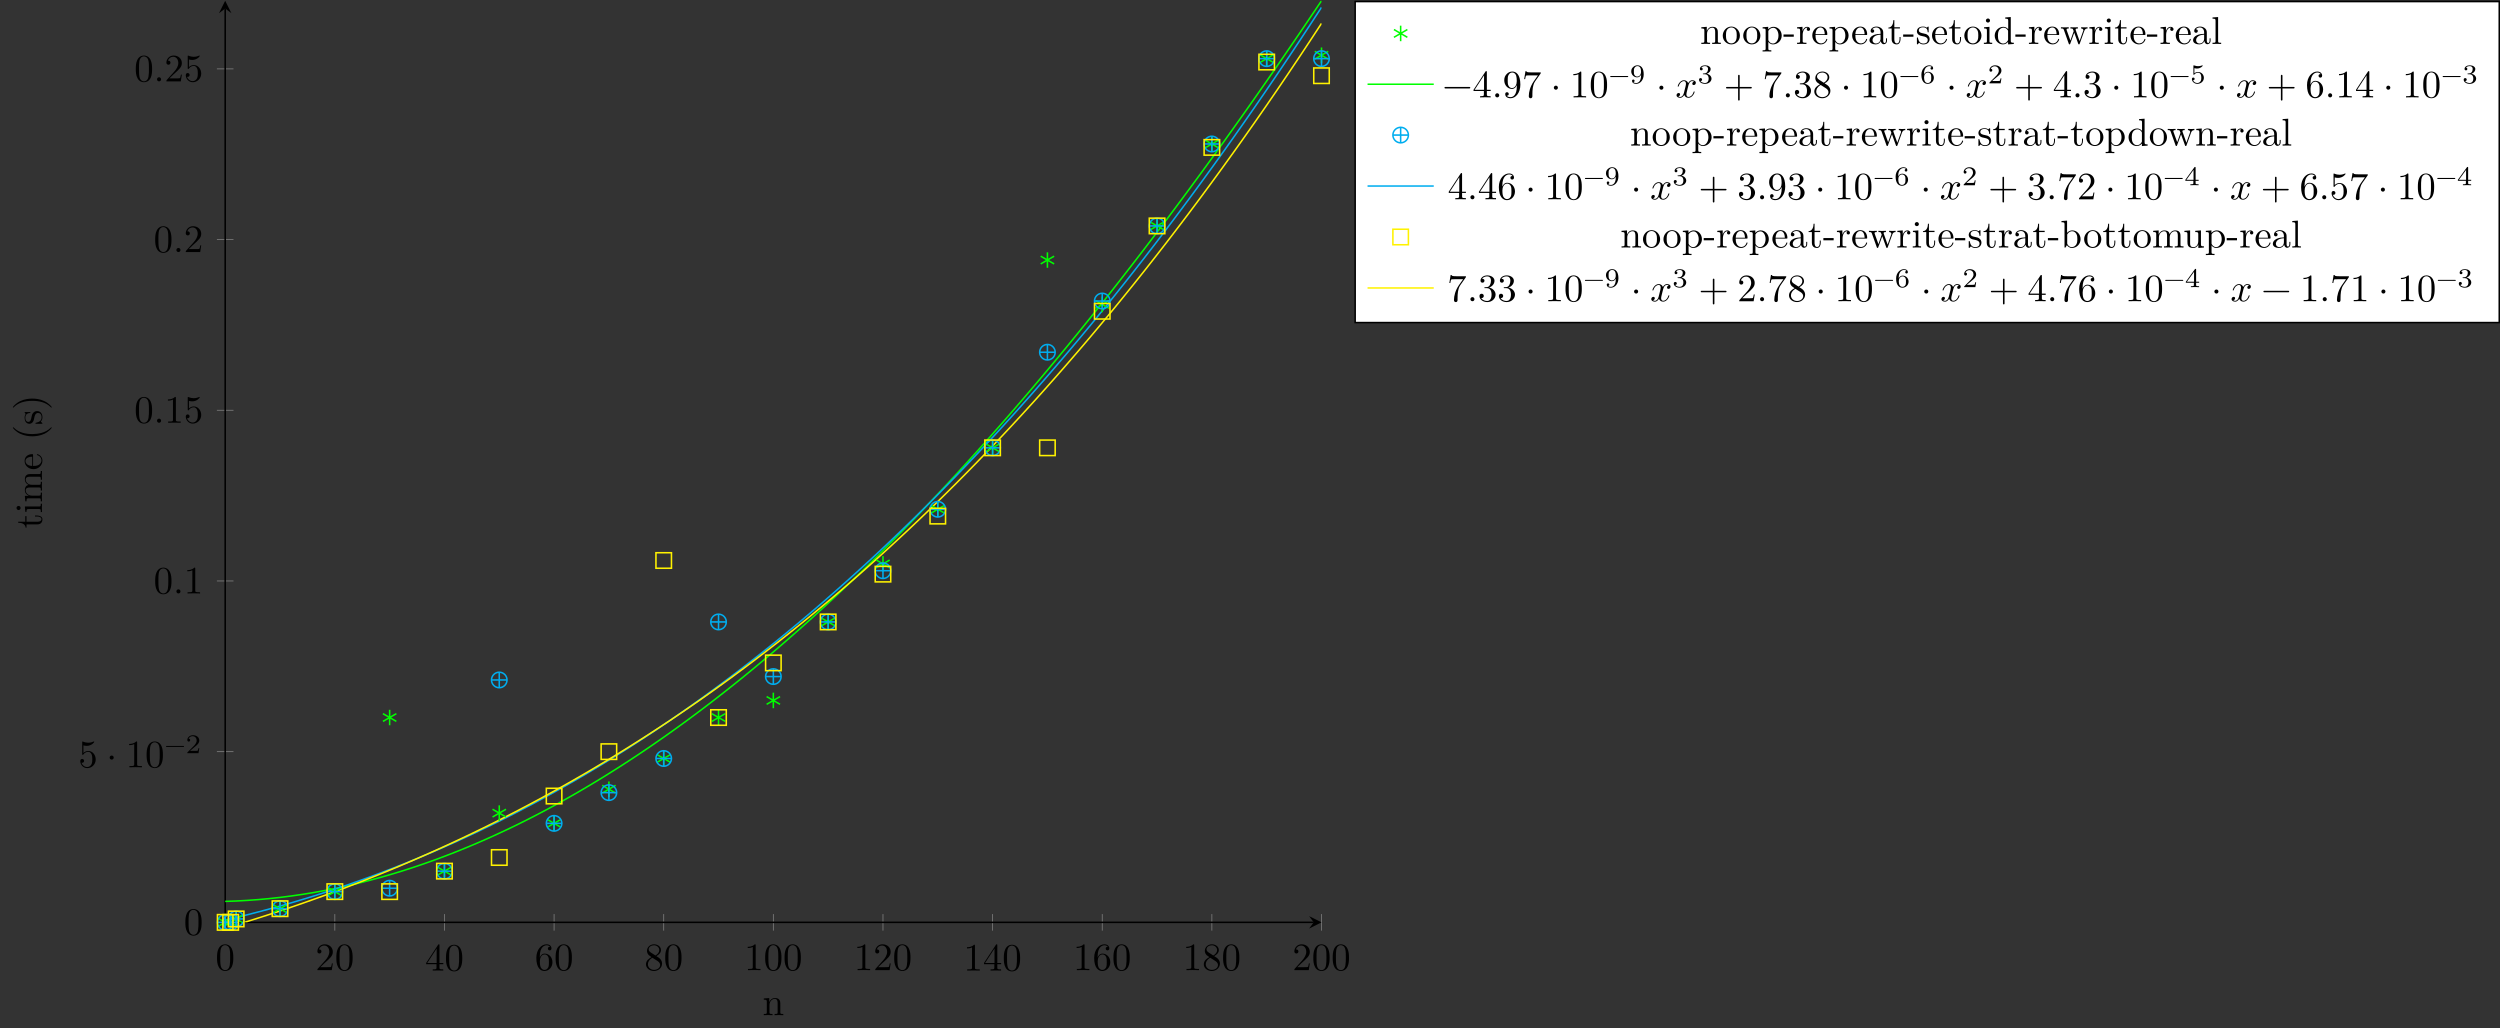 <?xml version="1.0" encoding="UTF-8"?>
<svg xmlns="http://www.w3.org/2000/svg" xmlns:xlink="http://www.w3.org/1999/xlink" width="642.373pt" height="264.172pt" viewBox="0 0 642.373 264.172" version="1.1">
<rect x="0" y="0" width="642.373" height="264.172" fill="#333333" stroke="none"/>
<defs>
<g>
<symbol overflow="visible" id="glyph0-0">
<path style="stroke:none;" d=""/>
</symbol>
<symbol overflow="visible" id="glyph0-1">
<path style="stroke:none;" d="M 4.578 -3.188 C 4.578 -3.984 4.531 -4.781 4.188 -5.516 C 3.734 -6.484 2.906 -6.641 2.5 -6.641 C 1.891 -6.641 1.172 -6.375 0.75 -5.453 C 0.438 -4.766 0.391 -3.984 0.391 -3.188 C 0.391 -2.438 0.422 -1.547 0.844 -0.781 C 1.266 0.016 2 0.219 2.484 0.219 C 3.016 0.219 3.781 0.016 4.219 -0.938 C 4.531 -1.625 4.578 -2.406 4.578 -3.188 Z M 3.766 -3.312 C 3.766 -2.562 3.766 -1.891 3.656 -1.25 C 3.5 -0.297 2.938 0 2.484 0 C 2.094 0 1.5 -0.25 1.328 -1.203 C 1.219 -1.797 1.219 -2.719 1.219 -3.312 C 1.219 -3.953 1.219 -4.609 1.297 -5.141 C 1.484 -6.328 2.234 -6.422 2.484 -6.422 C 2.812 -6.422 3.469 -6.234 3.656 -5.25 C 3.766 -4.688 3.766 -3.938 3.766 -3.312 Z M 3.766 -3.312 "/>
</symbol>
<symbol overflow="visible" id="glyph0-2">
<path style="stroke:none;" d="M 4.469 -1.734 L 4.234 -1.734 C 4.172 -1.438 4.109 -1 4 -0.844 C 3.938 -0.766 3.281 -0.766 3.062 -0.766 L 1.266 -0.766 L 2.328 -1.797 C 3.875 -3.172 4.469 -3.703 4.469 -4.703 C 4.469 -5.844 3.578 -6.641 2.359 -6.641 C 1.234 -6.641 0.5 -5.719 0.5 -4.828 C 0.5 -4.281 1 -4.281 1.031 -4.281 C 1.203 -4.281 1.547 -4.391 1.547 -4.812 C 1.547 -5.062 1.359 -5.328 1.016 -5.328 C 0.938 -5.328 0.922 -5.328 0.891 -5.312 C 1.109 -5.969 1.656 -6.328 2.234 -6.328 C 3.141 -6.328 3.562 -5.516 3.562 -4.703 C 3.562 -3.906 3.078 -3.125 2.516 -2.5 L 0.609 -0.375 C 0.5 -0.266 0.5 -0.234 0.5 0 L 4.203 0 Z M 4.469 -1.734 "/>
</symbol>
<symbol overflow="visible" id="glyph0-3">
<path style="stroke:none;" d="M 4.688 -1.641 L 4.688 -1.953 L 3.703 -1.953 L 3.703 -6.484 C 3.703 -6.688 3.703 -6.75 3.531 -6.75 C 3.453 -6.75 3.422 -6.75 3.344 -6.625 L 0.281 -1.953 L 0.281 -1.641 L 2.938 -1.641 L 2.938 -0.781 C 2.938 -0.422 2.906 -0.312 2.172 -0.312 L 1.969 -0.312 L 1.969 0 C 2.375 -0.031 2.891 -0.031 3.312 -0.031 C 3.734 -0.031 4.25 -0.031 4.672 0 L 4.672 -0.312 L 4.453 -0.312 C 3.719 -0.312 3.703 -0.422 3.703 -0.781 L 3.703 -1.641 Z M 2.984 -1.953 L 0.562 -1.953 L 2.984 -5.672 Z M 2.984 -1.953 "/>
</symbol>
<symbol overflow="visible" id="glyph0-4">
<path style="stroke:none;" d="M 4.562 -2.031 C 4.562 -3.297 3.672 -4.25 2.562 -4.25 C 1.891 -4.25 1.516 -3.75 1.312 -3.266 L 1.312 -3.516 C 1.312 -6.031 2.547 -6.391 3.062 -6.391 C 3.297 -6.391 3.719 -6.328 3.938 -5.984 C 3.781 -5.984 3.391 -5.984 3.391 -5.547 C 3.391 -5.234 3.625 -5.078 3.844 -5.078 C 4 -5.078 4.312 -5.172 4.312 -5.562 C 4.312 -6.156 3.875 -6.641 3.047 -6.641 C 1.766 -6.641 0.422 -5.359 0.422 -3.156 C 0.422 -0.484 1.578 0.219 2.5 0.219 C 3.609 0.219 4.562 -0.719 4.562 -2.031 Z M 3.656 -2.047 C 3.656 -1.562 3.656 -1.062 3.484 -0.703 C 3.188 -0.109 2.734 -0.062 2.5 -0.062 C 1.875 -0.062 1.578 -0.656 1.516 -0.812 C 1.328 -1.281 1.328 -2.078 1.328 -2.25 C 1.328 -3.031 1.656 -4.031 2.547 -4.031 C 2.719 -4.031 3.172 -4.031 3.484 -3.406 C 3.656 -3.047 3.656 -2.531 3.656 -2.047 Z M 3.656 -2.047 "/>
</symbol>
<symbol overflow="visible" id="glyph0-5">
<path style="stroke:none;" d="M 4.562 -1.672 C 4.562 -2.031 4.453 -2.484 4.062 -2.906 C 3.875 -3.109 3.719 -3.203 3.078 -3.609 C 3.797 -3.984 4.281 -4.5 4.281 -5.156 C 4.281 -6.078 3.406 -6.641 2.5 -6.641 C 1.5 -6.641 0.688 -5.906 0.688 -4.969 C 0.688 -4.797 0.703 -4.344 1.125 -3.875 C 1.234 -3.766 1.609 -3.516 1.859 -3.344 C 1.281 -3.047 0.422 -2.5 0.422 -1.5 C 0.422 -0.453 1.438 0.219 2.484 0.219 C 3.609 0.219 4.562 -0.609 4.562 -1.672 Z M 3.844 -5.156 C 3.844 -4.578 3.453 -4.109 2.859 -3.766 L 1.625 -4.562 C 1.172 -4.859 1.125 -5.188 1.125 -5.359 C 1.125 -5.969 1.781 -6.391 2.484 -6.391 C 3.203 -6.391 3.844 -5.875 3.844 -5.156 Z M 4.062 -1.312 C 4.062 -0.578 3.312 -0.062 2.5 -0.062 C 1.641 -0.062 0.922 -0.672 0.922 -1.5 C 0.922 -2.078 1.234 -2.719 2.078 -3.188 L 3.312 -2.406 C 3.594 -2.219 4.062 -1.922 4.062 -1.312 Z M 4.062 -1.312 "/>
</symbol>
<symbol overflow="visible" id="glyph0-6">
<path style="stroke:none;" d="M 4.172 0 L 4.172 -0.312 L 3.859 -0.312 C 2.953 -0.312 2.938 -0.422 2.938 -0.781 L 2.938 -6.375 C 2.938 -6.625 2.938 -6.641 2.703 -6.641 C 2.078 -6 1.203 -6 0.891 -6 L 0.891 -5.688 C 1.094 -5.688 1.672 -5.688 2.188 -5.953 L 2.188 -0.781 C 2.188 -0.422 2.156 -0.312 1.266 -0.312 L 0.953 -0.312 L 0.953 0 C 1.297 -0.031 2.156 -0.031 2.562 -0.031 C 2.953 -0.031 3.828 -0.031 4.172 0 Z M 4.172 0 "/>
</symbol>
<symbol overflow="visible" id="glyph0-7">
<path style="stroke:none;" d="M 4.469 -2 C 4.469 -3.188 3.656 -4.188 2.578 -4.188 C 2.109 -4.188 1.672 -4.031 1.312 -3.672 L 1.312 -5.625 C 1.516 -5.562 1.844 -5.5 2.156 -5.5 C 3.391 -5.5 4.094 -6.406 4.094 -6.531 C 4.094 -6.594 4.062 -6.641 3.984 -6.641 C 3.984 -6.641 3.953 -6.641 3.906 -6.609 C 3.703 -6.516 3.219 -6.312 2.547 -6.312 C 2.156 -6.312 1.688 -6.391 1.219 -6.594 C 1.141 -6.625 1.109 -6.625 1.109 -6.625 C 1 -6.625 1 -6.547 1 -6.391 L 1 -3.438 C 1 -3.266 1 -3.188 1.141 -3.188 C 1.219 -3.188 1.234 -3.203 1.281 -3.266 C 1.391 -3.422 1.75 -3.969 2.562 -3.969 C 3.078 -3.969 3.328 -3.516 3.406 -3.328 C 3.562 -2.953 3.594 -2.578 3.594 -2.078 C 3.594 -1.719 3.594 -1.125 3.344 -0.703 C 3.109 -0.312 2.734 -0.062 2.281 -0.062 C 1.562 -0.062 0.984 -0.594 0.812 -1.172 C 0.844 -1.172 0.875 -1.156 0.984 -1.156 C 1.312 -1.156 1.484 -1.406 1.484 -1.641 C 1.484 -1.891 1.312 -2.141 0.984 -2.141 C 0.844 -2.141 0.5 -2.062 0.5 -1.609 C 0.5 -0.75 1.188 0.219 2.297 0.219 C 3.453 0.219 4.469 -0.734 4.469 -2 Z M 4.469 -2 "/>
</symbol>
<symbol overflow="visible" id="glyph0-8">
<path style="stroke:none;" d="M 1.906 -2.5 C 1.906 -2.781 1.672 -3.016 1.391 -3.016 C 1.094 -3.016 0.859 -2.781 0.859 -2.5 C 0.859 -2.203 1.094 -1.969 1.391 -1.969 C 1.672 -1.969 1.906 -2.203 1.906 -2.5 Z M 1.906 -2.5 "/>
</symbol>
<symbol overflow="visible" id="glyph0-9">
<path style="stroke:none;" d="M 1.906 -0.531 C 1.906 -0.812 1.672 -1.062 1.391 -1.062 C 1.094 -1.062 0.859 -0.812 0.859 -0.531 C 0.859 -0.234 1.094 0 1.391 0 C 1.672 0 1.906 -0.234 1.906 -0.531 Z M 1.906 -0.531 "/>
</symbol>
<symbol overflow="visible" id="glyph0-10">
<path style="stroke:none;" d="M 7.203 -2.5 C 7.203 -2.609 7.109 -2.688 7 -2.688 L 0.75 -2.688 C 0.641 -2.688 0.562 -2.609 0.562 -2.5 C 0.562 -2.375 0.641 -2.297 0.75 -2.297 L 7 -2.297 C 7.109 -2.297 7.203 -2.375 7.203 -2.5 Z M 7.203 -2.5 "/>
</symbol>
<symbol overflow="visible" id="glyph0-11">
<path style="stroke:none;" d="M 4.562 -3.281 C 4.562 -5.969 3.406 -6.641 2.516 -6.641 C 1.969 -6.641 1.484 -6.453 1.062 -6.016 C 0.641 -5.562 0.422 -5.141 0.422 -4.391 C 0.422 -3.156 1.297 -2.172 2.406 -2.172 C 3.016 -2.172 3.422 -2.594 3.656 -3.172 L 3.656 -2.844 C 3.656 -0.516 2.625 -0.062 2.047 -0.062 C 1.875 -0.062 1.328 -0.078 1.062 -0.422 C 1.5 -0.422 1.578 -0.703 1.578 -0.875 C 1.578 -1.188 1.344 -1.328 1.125 -1.328 C 0.969 -1.328 0.672 -1.25 0.672 -0.859 C 0.672 -0.188 1.203 0.219 2.047 0.219 C 3.344 0.219 4.562 -1.141 4.562 -3.281 Z M 3.641 -4.203 C 3.641 -3.375 3.297 -2.406 2.422 -2.406 C 2.266 -2.406 1.797 -2.406 1.5 -3.031 C 1.312 -3.406 1.312 -3.891 1.312 -4.391 C 1.312 -4.922 1.312 -5.391 1.531 -5.766 C 1.797 -6.266 2.172 -6.391 2.516 -6.391 C 2.984 -6.391 3.312 -6.047 3.484 -5.609 C 3.594 -5.281 3.641 -4.656 3.641 -4.203 Z M 3.641 -4.203 "/>
</symbol>
<symbol overflow="visible" id="glyph0-12">
<path style="stroke:none;" d="M 4.828 -6.422 L 2.406 -6.422 C 1.203 -6.422 1.172 -6.547 1.141 -6.734 L 0.891 -6.734 L 0.562 -4.688 L 0.812 -4.688 C 0.844 -4.844 0.922 -5.469 1.062 -5.594 C 1.125 -5.656 1.906 -5.656 2.031 -5.656 L 4.094 -5.656 L 2.984 -4.078 C 2.078 -2.734 1.75 -1.344 1.75 -0.328 C 1.75 -0.234 1.75 0.219 2.219 0.219 C 2.672 0.219 2.672 -0.234 2.672 -0.328 L 2.672 -0.844 C 2.672 -1.391 2.703 -1.938 2.781 -2.469 C 2.828 -2.703 2.953 -3.562 3.406 -4.172 L 4.75 -6.078 C 4.828 -6.188 4.828 -6.203 4.828 -6.422 Z M 4.828 -6.422 "/>
</symbol>
<symbol overflow="visible" id="glyph0-13">
<path style="stroke:none;" d="M 5.25 -3.75 C 5.25 -4.266 4.672 -4.406 4.328 -4.406 C 3.75 -4.406 3.406 -3.875 3.281 -3.656 C 3.031 -4.312 2.5 -4.406 2.203 -4.406 C 1.172 -4.406 0.594 -3.125 0.594 -2.875 C 0.594 -2.766 0.719 -2.766 0.719 -2.766 C 0.797 -2.766 0.828 -2.797 0.844 -2.875 C 1.188 -3.938 1.844 -4.188 2.188 -4.188 C 2.375 -4.188 2.719 -4.094 2.719 -3.516 C 2.719 -3.203 2.547 -2.547 2.188 -1.141 C 2.031 -0.531 1.672 -0.109 1.234 -0.109 C 1.172 -0.109 0.953 -0.109 0.734 -0.234 C 0.984 -0.297 1.203 -0.5 1.203 -0.781 C 1.203 -1.047 0.984 -1.125 0.844 -1.125 C 0.531 -1.125 0.297 -0.875 0.297 -0.547 C 0.297 -0.094 0.781 0.109 1.219 0.109 C 1.891 0.109 2.25 -0.594 2.266 -0.641 C 2.391 -0.281 2.75 0.109 3.344 0.109 C 4.375 0.109 4.938 -1.172 4.938 -1.422 C 4.938 -1.531 4.859 -1.531 4.828 -1.531 C 4.734 -1.531 4.719 -1.484 4.688 -1.422 C 4.359 -0.344 3.688 -0.109 3.375 -0.109 C 2.984 -0.109 2.828 -0.422 2.828 -0.766 C 2.828 -0.984 2.875 -1.203 2.984 -1.641 L 3.328 -3.016 C 3.391 -3.266 3.625 -4.188 4.312 -4.188 C 4.359 -4.188 4.609 -4.188 4.812 -4.062 C 4.531 -4 4.344 -3.766 4.344 -3.516 C 4.344 -3.359 4.453 -3.172 4.719 -3.172 C 4.938 -3.172 5.25 -3.344 5.25 -3.75 Z M 5.25 -3.75 "/>
</symbol>
<symbol overflow="visible" id="glyph0-14">
<path style="stroke:none;" d="M 7.203 -2.5 C 7.203 -2.609 7.109 -2.688 7 -2.688 L 4.078 -2.688 L 4.078 -5.609 C 4.078 -5.719 3.984 -5.812 3.875 -5.812 C 3.766 -5.812 3.672 -5.719 3.672 -5.609 L 3.672 -2.688 L 0.75 -2.688 C 0.641 -2.688 0.562 -2.609 0.562 -2.5 C 0.562 -2.375 0.641 -2.297 0.75 -2.297 L 3.672 -2.297 L 3.672 0.625 C 3.672 0.734 3.766 0.828 3.875 0.828 C 3.984 0.828 4.078 0.734 4.078 0.625 L 4.078 -2.297 L 7 -2.297 C 7.109 -2.297 7.203 -2.375 7.203 -2.5 Z M 7.203 -2.5 "/>
</symbol>
<symbol overflow="visible" id="glyph0-15">
<path style="stroke:none;" d="M 4.562 -1.703 C 4.562 -2.516 3.922 -3.297 2.891 -3.516 C 3.703 -3.781 4.281 -4.469 4.281 -5.266 C 4.281 -6.078 3.406 -6.641 2.453 -6.641 C 1.453 -6.641 0.688 -6.047 0.688 -5.281 C 0.688 -4.953 0.906 -4.766 1.203 -4.766 C 1.5 -4.766 1.703 -4.984 1.703 -5.281 C 1.703 -5.766 1.234 -5.766 1.094 -5.766 C 1.391 -6.266 2.047 -6.391 2.406 -6.391 C 2.828 -6.391 3.375 -6.172 3.375 -5.281 C 3.375 -5.156 3.344 -4.578 3.094 -4.141 C 2.797 -3.656 2.453 -3.625 2.203 -3.625 C 2.125 -3.609 1.891 -3.594 1.812 -3.594 C 1.734 -3.578 1.672 -3.562 1.672 -3.469 C 1.672 -3.359 1.734 -3.359 1.906 -3.359 L 2.344 -3.359 C 3.156 -3.359 3.531 -2.688 3.531 -1.703 C 3.531 -0.344 2.844 -0.062 2.406 -0.062 C 1.969 -0.062 1.219 -0.234 0.875 -0.812 C 1.219 -0.766 1.531 -0.984 1.531 -1.359 C 1.531 -1.719 1.266 -1.922 0.984 -1.922 C 0.734 -1.922 0.422 -1.781 0.422 -1.344 C 0.422 -0.438 1.344 0.219 2.438 0.219 C 3.656 0.219 4.562 -0.688 4.562 -1.703 Z M 4.562 -1.703 "/>
</symbol>
<symbol overflow="visible" id="glyph1-0">
<path style="stroke:none;" d=""/>
</symbol>
<symbol overflow="visible" id="glyph1-1">
<path style="stroke:none;" d="M 5.031 -1.734 C 5.031 -1.812 4.969 -1.875 4.891 -1.875 L 0.531 -1.875 C 0.453 -1.875 0.391 -1.812 0.391 -1.734 C 0.391 -1.672 0.453 -1.609 0.531 -1.609 L 4.891 -1.609 C 4.969 -1.609 5.031 -1.672 5.031 -1.734 Z M 5.031 -1.734 "/>
</symbol>
<symbol overflow="visible" id="glyph1-2">
<path style="stroke:none;" d="M 3.516 -1.266 L 3.281 -1.266 C 3.266 -1.109 3.188 -0.703 3.094 -0.641 C 3.047 -0.594 2.516 -0.594 2.406 -0.594 L 1.125 -0.594 C 1.859 -1.234 2.109 -1.438 2.516 -1.766 C 3.031 -2.172 3.516 -2.609 3.516 -3.266 C 3.516 -4.109 2.781 -4.625 1.891 -4.625 C 1.031 -4.625 0.438 -4.016 0.438 -3.375 C 0.438 -3.031 0.734 -2.984 0.812 -2.984 C 0.969 -2.984 1.172 -3.109 1.172 -3.359 C 1.172 -3.484 1.125 -3.734 0.766 -3.734 C 0.984 -4.219 1.453 -4.375 1.781 -4.375 C 2.484 -4.375 2.844 -3.828 2.844 -3.266 C 2.844 -2.656 2.406 -2.188 2.188 -1.938 L 0.516 -0.266 C 0.438 -0.203 0.438 -0.188 0.438 0 L 3.312 0 Z M 3.516 -1.266 "/>
</symbol>
<symbol overflow="visible" id="glyph1-3">
<path style="stroke:none;" d="M 3.578 -2.297 C 3.578 -4.016 2.812 -4.625 2 -4.625 C 1.766 -4.625 1.297 -4.594 0.891 -4.203 C 0.656 -3.969 0.375 -3.703 0.375 -3.078 C 0.375 -2.188 1.078 -1.531 1.891 -1.531 C 2.453 -1.531 2.75 -1.906 2.906 -2.219 L 2.906 -2.078 C 2.906 -0.344 2.062 -0.078 1.641 -0.078 C 1.484 -0.078 1.109 -0.094 0.922 -0.312 C 1.219 -0.344 1.234 -0.578 1.234 -0.641 C 1.234 -0.812 1.109 -0.969 0.906 -0.969 C 0.703 -0.969 0.578 -0.828 0.578 -0.625 C 0.578 -0.156 0.969 0.141 1.641 0.141 C 2.641 0.141 3.578 -0.797 3.578 -2.297 Z M 2.891 -3 C 2.891 -2.094 2.375 -1.734 1.938 -1.734 C 1.656 -1.734 1.406 -1.812 1.203 -2.141 C 1.047 -2.391 1.047 -2.688 1.047 -3.078 C 1.047 -3.484 1.047 -3.75 1.25 -4.031 C 1.422 -4.281 1.641 -4.422 2 -4.422 C 2.359 -4.422 2.578 -4.203 2.688 -4.016 C 2.875 -3.734 2.891 -3.234 2.891 -3 Z M 2.891 -3 "/>
</symbol>
<symbol overflow="visible" id="glyph1-4">
<path style="stroke:none;" d="M 3.578 -1.203 C 3.578 -1.75 3.141 -2.297 2.375 -2.453 C 3.094 -2.719 3.359 -3.234 3.359 -3.672 C 3.359 -4.219 2.734 -4.625 1.953 -4.625 C 1.188 -4.625 0.594 -4.25 0.594 -3.688 C 0.594 -3.453 0.75 -3.328 0.953 -3.328 C 1.172 -3.328 1.312 -3.484 1.312 -3.672 C 1.312 -3.875 1.172 -4.031 0.953 -4.047 C 1.203 -4.344 1.672 -4.422 1.938 -4.422 C 2.25 -4.422 2.688 -4.266 2.688 -3.672 C 2.688 -3.375 2.594 -3.047 2.406 -2.844 C 2.188 -2.578 1.984 -2.562 1.641 -2.531 C 1.469 -2.516 1.453 -2.516 1.422 -2.516 C 1.422 -2.516 1.344 -2.5 1.344 -2.422 C 1.344 -2.328 1.406 -2.328 1.531 -2.328 L 1.906 -2.328 C 2.453 -2.328 2.844 -1.953 2.844 -1.203 C 2.844 -0.344 2.328 -0.078 1.938 -0.078 C 1.656 -0.078 1.031 -0.156 0.75 -0.578 C 1.078 -0.578 1.156 -0.812 1.156 -0.969 C 1.156 -1.188 0.984 -1.344 0.766 -1.344 C 0.578 -1.344 0.375 -1.219 0.375 -0.938 C 0.375 -0.281 1.094 0.141 1.938 0.141 C 2.906 0.141 3.578 -0.516 3.578 -1.203 Z M 3.578 -1.203 "/>
</symbol>
<symbol overflow="visible" id="glyph1-5">
<path style="stroke:none;" d="M 3.578 -1.422 C 3.578 -2.312 2.875 -2.969 2.062 -2.969 C 1.5 -2.969 1.203 -2.594 1.047 -2.281 C 1.047 -2.844 1.094 -3.359 1.359 -3.797 C 1.594 -4.172 1.969 -4.422 2.422 -4.422 C 2.625 -4.422 2.906 -4.375 3.047 -4.188 C 2.875 -4.172 2.719 -4.047 2.719 -3.844 C 2.719 -3.672 2.844 -3.516 3.047 -3.516 C 3.266 -3.516 3.391 -3.656 3.391 -3.859 C 3.391 -4.266 3.094 -4.625 2.406 -4.625 C 1.406 -4.625 0.375 -3.703 0.375 -2.203 C 0.375 -0.406 1.219 0.141 2 0.141 C 2.844 0.141 3.578 -0.516 3.578 -1.422 Z M 2.906 -1.422 C 2.906 -1.031 2.906 -0.734 2.719 -0.453 C 2.562 -0.219 2.328 -0.078 2 -0.078 C 1.641 -0.078 1.375 -0.281 1.219 -0.594 C 1.125 -0.797 1.062 -1.156 1.062 -1.562 C 1.062 -2.25 1.469 -2.766 2.031 -2.766 C 2.344 -2.766 2.562 -2.641 2.734 -2.391 C 2.906 -2.125 2.906 -1.828 2.906 -1.422 Z M 2.906 -1.422 "/>
</symbol>
<symbol overflow="visible" id="glyph1-6">
<path style="stroke:none;" d="M 3.516 -1.406 C 3.516 -2.188 2.922 -2.906 2.062 -2.906 C 1.75 -2.906 1.391 -2.844 1.078 -2.578 L 1.078 -3.891 C 1.438 -3.797 1.641 -3.797 1.75 -3.797 C 2.672 -3.797 3.219 -4.422 3.219 -4.531 C 3.219 -4.609 3.172 -4.625 3.141 -4.625 C 3.141 -4.625 3.109 -4.625 3.078 -4.609 C 2.906 -4.547 2.547 -4.406 2.031 -4.406 C 1.828 -4.406 1.469 -4.422 1.016 -4.594 C 0.938 -4.625 0.922 -4.625 0.922 -4.625 C 0.828 -4.625 0.828 -4.547 0.828 -4.438 L 0.828 -2.391 C 0.828 -2.266 0.828 -2.188 0.938 -2.188 C 1 -2.188 1.016 -2.188 1.078 -2.281 C 1.375 -2.656 1.812 -2.719 2.047 -2.719 C 2.469 -2.719 2.656 -2.391 2.688 -2.328 C 2.812 -2.094 2.859 -1.828 2.859 -1.422 C 2.859 -1.219 2.859 -0.812 2.641 -0.5 C 2.469 -0.25 2.172 -0.078 1.828 -0.078 C 1.375 -0.078 0.906 -0.328 0.734 -0.797 C 1 -0.781 1.141 -0.953 1.141 -1.141 C 1.141 -1.438 0.875 -1.484 0.781 -1.484 C 0.781 -1.484 0.438 -1.484 0.438 -1.109 C 0.438 -0.484 1.016 0.141 1.844 0.141 C 2.734 0.141 3.516 -0.516 3.516 -1.406 Z M 3.516 -1.406 "/>
</symbol>
<symbol overflow="visible" id="glyph1-7">
<path style="stroke:none;" d="M 3.688 -1.141 L 3.688 -1.391 L 2.906 -1.391 L 2.906 -4.5 C 2.906 -4.641 2.906 -4.703 2.766 -4.703 C 2.672 -4.703 2.641 -4.703 2.578 -4.594 L 0.266 -1.391 L 0.266 -1.141 L 2.328 -1.141 L 2.328 -0.578 C 2.328 -0.328 2.328 -0.25 1.75 -0.25 L 1.562 -0.25 L 1.562 0 L 2.609 -0.031 L 3.672 0 L 3.672 -0.25 L 3.484 -0.25 C 2.906 -0.25 2.906 -0.328 2.906 -0.578 L 2.906 -1.141 Z M 2.375 -1.391 L 0.531 -1.391 L 2.375 -3.938 Z M 2.375 -1.391 "/>
</symbol>
<symbol overflow="visible" id="glyph2-0">
<path style="stroke:none;" d=""/>
</symbol>
<symbol overflow="visible" id="glyph2-1">
<path style="stroke:none;" d="M 5.328 0 L 5.328 -0.312 C 4.812 -0.312 4.562 -0.312 4.562 -0.609 L 4.562 -2.516 C 4.562 -3.375 4.562 -3.672 4.25 -4.031 C 4.109 -4.203 3.781 -4.406 3.203 -4.406 C 2.469 -4.406 2 -3.984 1.719 -3.359 L 1.719 -4.406 L 0.312 -4.297 L 0.312 -3.984 C 1.016 -3.984 1.094 -3.922 1.094 -3.422 L 1.094 -0.75 C 1.094 -0.312 0.984 -0.312 0.312 -0.312 L 0.312 0 L 1.453 -0.031 L 2.562 0 L 2.562 -0.312 C 1.891 -0.312 1.781 -0.312 1.781 -0.75 L 1.781 -2.594 C 1.781 -3.625 2.5 -4.188 3.125 -4.188 C 3.766 -4.188 3.875 -3.656 3.875 -3.078 L 3.875 -0.75 C 3.875 -0.312 3.766 -0.312 3.094 -0.312 L 3.094 0 L 4.219 -0.031 Z M 5.328 0 "/>
</symbol>
<symbol overflow="visible" id="glyph2-2">
<path style="stroke:none;" d="M 4.688 -2.141 C 4.688 -3.406 3.703 -4.469 2.5 -4.469 C 1.25 -4.469 0.281 -3.375 0.281 -2.141 C 0.281 -0.844 1.312 0.109 2.484 0.109 C 3.688 0.109 4.688 -0.875 4.688 -2.141 Z M 3.875 -2.219 C 3.875 -1.859 3.875 -1.312 3.656 -0.875 C 3.422 -0.422 2.984 -0.141 2.5 -0.141 C 2.062 -0.141 1.625 -0.344 1.359 -0.812 C 1.109 -1.25 1.109 -1.859 1.109 -2.219 C 1.109 -2.609 1.109 -3.141 1.344 -3.578 C 1.609 -4.031 2.078 -4.25 2.484 -4.25 C 2.922 -4.25 3.344 -4.031 3.609 -3.594 C 3.875 -3.172 3.875 -2.594 3.875 -2.219 Z M 3.875 -2.219 "/>
</symbol>
<symbol overflow="visible" id="glyph2-3">
<path style="stroke:none;" d="M 5.188 -2.156 C 5.188 -3.422 4.234 -4.406 3.109 -4.406 C 2.328 -4.406 1.906 -3.969 1.719 -3.75 L 1.719 -4.406 L 0.281 -4.297 L 0.281 -3.984 C 0.984 -3.984 1.062 -3.922 1.062 -3.484 L 1.062 1.172 C 1.062 1.625 0.953 1.625 0.281 1.625 L 0.281 1.938 L 1.391 1.906 L 2.516 1.938 L 2.516 1.625 C 1.859 1.625 1.75 1.625 1.75 1.172 L 1.75 -0.594 C 1.797 -0.422 2.219 0.109 2.969 0.109 C 4.156 0.109 5.188 -0.875 5.188 -2.156 Z M 4.359 -2.156 C 4.359 -0.953 3.672 -0.109 2.938 -0.109 C 2.531 -0.109 2.156 -0.312 1.891 -0.719 C 1.75 -0.922 1.75 -0.938 1.75 -1.141 L 1.75 -3.359 C 2.031 -3.875 2.516 -4.156 3.031 -4.156 C 3.766 -4.156 4.359 -3.281 4.359 -2.156 Z M 4.359 -2.156 "/>
</symbol>
<symbol overflow="visible" id="glyph2-4">
<path style="stroke:none;" d="M 2.75 -1.859 L 2.75 -2.438 L 0.109 -2.438 L 0.109 -1.859 Z M 2.75 -1.859 "/>
</symbol>
<symbol overflow="visible" id="glyph2-5">
<path style="stroke:none;" d="M 3.625 -3.797 C 3.625 -4.109 3.312 -4.406 2.891 -4.406 C 2.156 -4.406 1.797 -3.734 1.672 -3.312 L 1.672 -4.406 L 0.281 -4.297 L 0.281 -3.984 C 0.984 -3.984 1.062 -3.922 1.062 -3.422 L 1.062 -0.75 C 1.062 -0.312 0.953 -0.312 0.281 -0.312 L 0.281 0 L 1.422 -0.031 C 1.812 -0.031 2.281 -0.031 2.688 0 L 2.688 -0.312 L 2.469 -0.312 C 1.734 -0.312 1.719 -0.422 1.719 -0.781 L 1.719 -2.312 C 1.719 -3.297 2.141 -4.188 2.891 -4.188 C 2.953 -4.188 2.984 -4.188 3 -4.172 C 2.969 -4.172 2.766 -4.047 2.766 -3.781 C 2.766 -3.516 2.984 -3.359 3.203 -3.359 C 3.375 -3.359 3.625 -3.484 3.625 -3.797 Z M 3.625 -3.797 "/>
</symbol>
<symbol overflow="visible" id="glyph2-6">
<path style="stroke:none;" d="M 4.141 -1.188 C 4.141 -1.281 4.062 -1.312 4 -1.312 C 3.922 -1.312 3.891 -1.25 3.875 -1.172 C 3.531 -0.141 2.625 -0.141 2.531 -0.141 C 2.031 -0.141 1.641 -0.438 1.406 -0.812 C 1.109 -1.281 1.109 -1.938 1.109 -2.297 L 3.891 -2.297 C 4.109 -2.297 4.141 -2.297 4.141 -2.516 C 4.141 -3.5 3.594 -4.469 2.359 -4.469 C 1.203 -4.469 0.281 -3.438 0.281 -2.188 C 0.281 -0.859 1.328 0.109 2.469 0.109 C 3.688 0.109 4.141 -1 4.141 -1.188 Z M 3.484 -2.516 L 1.109 -2.516 C 1.172 -4 2.016 -4.25 2.359 -4.25 C 3.375 -4.25 3.484 -2.906 3.484 -2.516 Z M 3.484 -2.516 "/>
</symbol>
<symbol overflow="visible" id="glyph2-7">
<path style="stroke:none;" d="M 4.812 -0.891 L 4.812 -1.453 L 4.562 -1.453 L 4.562 -0.891 C 4.562 -0.312 4.312 -0.25 4.203 -0.25 C 3.875 -0.25 3.844 -0.703 3.844 -0.75 L 3.844 -2.734 C 3.844 -3.156 3.844 -3.547 3.484 -3.922 C 3.094 -4.312 2.594 -4.469 2.109 -4.469 C 1.297 -4.469 0.609 -4 0.609 -3.344 C 0.609 -3.047 0.812 -2.875 1.062 -2.875 C 1.344 -2.875 1.531 -3.078 1.531 -3.328 C 1.531 -3.453 1.469 -3.781 1.016 -3.781 C 1.281 -4.141 1.781 -4.25 2.094 -4.25 C 2.578 -4.25 3.156 -3.859 3.156 -2.969 L 3.156 -2.609 C 2.641 -2.578 1.938 -2.547 1.312 -2.25 C 0.562 -1.906 0.312 -1.391 0.312 -0.953 C 0.312 -0.141 1.281 0.109 1.906 0.109 C 2.578 0.109 3.031 -0.297 3.219 -0.75 C 3.266 -0.359 3.531 0.062 4 0.062 C 4.203 0.062 4.812 -0.078 4.812 -0.891 Z M 3.156 -1.391 C 3.156 -0.453 2.438 -0.109 1.984 -0.109 C 1.5 -0.109 1.094 -0.453 1.094 -0.953 C 1.094 -1.5 1.5 -2.328 3.156 -2.391 Z M 3.156 -1.391 "/>
</symbol>
<symbol overflow="visible" id="glyph2-8">
<path style="stroke:none;" d="M 3.312 -1.234 L 3.312 -1.797 L 3.062 -1.797 L 3.062 -1.25 C 3.062 -0.516 2.766 -0.141 2.391 -0.141 C 1.719 -0.141 1.719 -1.047 1.719 -1.219 L 1.719 -3.984 L 3.156 -3.984 L 3.156 -4.297 L 1.719 -4.297 L 1.719 -6.125 L 1.469 -6.125 C 1.469 -5.312 1.172 -4.25 0.188 -4.203 L 0.188 -3.984 L 1.031 -3.984 L 1.031 -1.234 C 1.031 -0.016 1.969 0.109 2.328 0.109 C 3.031 0.109 3.312 -0.594 3.312 -1.234 Z M 3.312 -1.234 "/>
</symbol>
<symbol overflow="visible" id="glyph2-9">
<path style="stroke:none;" d="M 3.594 -1.281 C 3.594 -1.797 3.297 -2.109 3.172 -2.219 C 2.844 -2.547 2.453 -2.625 2.031 -2.703 C 1.469 -2.812 0.812 -2.938 0.812 -3.516 C 0.812 -3.875 1.062 -4.281 1.922 -4.281 C 3.016 -4.281 3.078 -3.375 3.094 -3.078 C 3.094 -2.984 3.203 -2.984 3.203 -2.984 C 3.344 -2.984 3.344 -3.031 3.344 -3.219 L 3.344 -4.234 C 3.344 -4.391 3.344 -4.469 3.234 -4.469 C 3.188 -4.469 3.156 -4.469 3.031 -4.344 C 3 -4.312 2.906 -4.219 2.859 -4.188 C 2.484 -4.469 2.078 -4.469 1.922 -4.469 C 0.703 -4.469 0.328 -3.797 0.328 -3.234 C 0.328 -2.891 0.484 -2.609 0.75 -2.391 C 1.078 -2.141 1.359 -2.078 2.078 -1.938 C 2.297 -1.891 3.109 -1.734 3.109 -1.016 C 3.109 -0.516 2.766 -0.109 1.984 -0.109 C 1.141 -0.109 0.781 -0.672 0.594 -1.531 C 0.562 -1.656 0.562 -1.688 0.453 -1.688 C 0.328 -1.688 0.328 -1.625 0.328 -1.453 L 0.328 -0.125 C 0.328 0.047 0.328 0.109 0.438 0.109 C 0.484 0.109 0.5 0.094 0.688 -0.094 C 0.703 -0.109 0.703 -0.125 0.891 -0.312 C 1.328 0.094 1.781 0.109 1.984 0.109 C 3.125 0.109 3.594 -0.562 3.594 -1.281 Z M 3.594 -1.281 "/>
</symbol>
<symbol overflow="visible" id="glyph2-10">
<path style="stroke:none;" d="M 2.469 0 L 2.469 -0.312 C 1.797 -0.312 1.766 -0.359 1.766 -0.75 L 1.766 -4.406 L 0.375 -4.297 L 0.375 -3.984 C 1.016 -3.984 1.109 -3.922 1.109 -3.438 L 1.109 -0.75 C 1.109 -0.312 1 -0.312 0.328 -0.312 L 0.328 0 L 1.422 -0.031 C 1.781 -0.031 2.125 -0.016 2.469 0 Z M 1.906 -6.016 C 1.906 -6.297 1.688 -6.547 1.391 -6.547 C 1.047 -6.547 0.844 -6.266 0.844 -6.016 C 0.844 -5.75 1.078 -5.5 1.375 -5.5 C 1.719 -5.5 1.906 -5.766 1.906 -6.016 Z M 1.906 -6.016 "/>
</symbol>
<symbol overflow="visible" id="glyph2-11">
<path style="stroke:none;" d="M 5.25 0 L 5.25 -0.312 C 4.562 -0.312 4.469 -0.375 4.469 -0.875 L 4.469 -6.922 L 3.047 -6.812 L 3.047 -6.5 C 3.734 -6.5 3.812 -6.438 3.812 -5.938 L 3.812 -3.781 C 3.531 -4.141 3.094 -4.406 2.562 -4.406 C 1.391 -4.406 0.344 -3.422 0.344 -2.141 C 0.344 -0.875 1.312 0.109 2.453 0.109 C 3.094 0.109 3.531 -0.234 3.781 -0.547 L 3.781 0.109 Z M 3.781 -1.172 C 3.781 -1 3.781 -0.984 3.672 -0.812 C 3.375 -0.328 2.938 -0.109 2.5 -0.109 C 2.047 -0.109 1.688 -0.375 1.453 -0.75 C 1.203 -1.156 1.172 -1.719 1.172 -2.141 C 1.172 -2.5 1.188 -3.094 1.469 -3.547 C 1.688 -3.859 2.062 -4.188 2.609 -4.188 C 2.953 -4.188 3.375 -4.031 3.672 -3.594 C 3.781 -3.422 3.781 -3.406 3.781 -3.219 Z M 3.781 -1.172 "/>
</symbol>
<symbol overflow="visible" id="glyph2-12">
<path style="stroke:none;" d="M 7.016 -3.984 L 7.016 -4.297 C 6.781 -4.281 6.5 -4.266 6.281 -4.266 L 5.359 -4.297 L 5.359 -3.984 C 5.719 -3.984 5.938 -3.797 5.938 -3.516 C 5.938 -3.453 5.938 -3.422 5.875 -3.297 L 4.969 -0.75 L 3.984 -3.531 C 3.953 -3.656 3.938 -3.672 3.938 -3.719 C 3.938 -3.984 4.328 -3.984 4.531 -3.984 L 4.531 -4.297 L 3.484 -4.266 C 3.188 -4.266 2.906 -4.281 2.609 -4.297 L 2.609 -3.984 C 2.969 -3.984 3.125 -3.969 3.234 -3.844 C 3.281 -3.781 3.391 -3.484 3.453 -3.297 L 2.609 -0.875 L 1.656 -3.531 C 1.609 -3.656 1.609 -3.672 1.609 -3.719 C 1.609 -3.984 2 -3.984 2.188 -3.984 L 2.188 -4.297 L 1.109 -4.266 L 0.172 -4.297 L 0.172 -3.984 C 0.672 -3.984 0.797 -3.953 0.922 -3.641 L 2.172 -0.109 C 2.219 0.031 2.25 0.109 2.375 0.109 C 2.516 0.109 2.531 0.047 2.578 -0.094 L 3.594 -2.906 L 4.609 -0.078 C 4.641 0.031 4.672 0.109 4.812 0.109 C 4.938 0.109 4.969 0.016 5 -0.078 L 6.172 -3.344 C 6.344 -3.844 6.656 -3.984 7.016 -3.984 Z M 7.016 -3.984 "/>
</symbol>
<symbol overflow="visible" id="glyph2-13">
<path style="stroke:none;" d="M 2.547 0 L 2.547 -0.312 C 1.875 -0.312 1.766 -0.312 1.766 -0.75 L 1.766 -6.922 L 0.328 -6.812 L 0.328 -6.5 C 1.031 -6.5 1.109 -6.438 1.109 -5.938 L 1.109 -0.75 C 1.109 -0.312 1 -0.312 0.328 -0.312 L 0.328 0 L 1.438 -0.031 Z M 2.547 0 "/>
</symbol>
<symbol overflow="visible" id="glyph2-14">
<path style="stroke:none;" d="M 5.188 -2.156 C 5.188 -3.422 4.219 -4.406 3.078 -4.406 C 2.297 -4.406 1.875 -3.938 1.719 -3.766 L 1.719 -6.922 L 0.281 -6.812 L 0.281 -6.5 C 0.984 -6.5 1.062 -6.438 1.062 -5.938 L 1.062 0 L 1.312 0 L 1.672 -0.625 C 1.812 -0.391 2.234 0.109 2.969 0.109 C 4.156 0.109 5.188 -0.875 5.188 -2.156 Z M 4.359 -2.156 C 4.359 -1.797 4.344 -1.203 4.062 -0.75 C 3.844 -0.438 3.469 -0.109 2.938 -0.109 C 2.484 -0.109 2.125 -0.344 1.891 -0.719 C 1.75 -0.922 1.75 -0.953 1.75 -1.141 L 1.75 -3.188 C 1.75 -3.375 1.75 -3.391 1.859 -3.547 C 2.25 -4.109 2.797 -4.188 3.031 -4.188 C 3.484 -4.188 3.844 -3.922 4.078 -3.547 C 4.344 -3.141 4.359 -2.578 4.359 -2.156 Z M 4.359 -2.156 "/>
</symbol>
<symbol overflow="visible" id="glyph2-15">
<path style="stroke:none;" d="M 8.109 0 L 8.109 -0.312 C 7.594 -0.312 7.344 -0.312 7.328 -0.609 L 7.328 -2.516 C 7.328 -3.375 7.328 -3.672 7.016 -4.031 C 6.875 -4.203 6.547 -4.406 5.969 -4.406 C 5.141 -4.406 4.688 -3.812 4.531 -3.422 C 4.391 -4.297 3.656 -4.406 3.203 -4.406 C 2.469 -4.406 2 -3.984 1.719 -3.359 L 1.719 -4.406 L 0.312 -4.297 L 0.312 -3.984 C 1.016 -3.984 1.094 -3.922 1.094 -3.422 L 1.094 -0.75 C 1.094 -0.312 0.984 -0.312 0.312 -0.312 L 0.312 0 L 1.453 -0.031 L 2.562 0 L 2.562 -0.312 C 1.891 -0.312 1.781 -0.312 1.781 -0.75 L 1.781 -2.594 C 1.781 -3.625 2.5 -4.188 3.125 -4.188 C 3.766 -4.188 3.875 -3.656 3.875 -3.078 L 3.875 -0.75 C 3.875 -0.312 3.766 -0.312 3.094 -0.312 L 3.094 0 L 4.219 -0.031 L 5.328 0 L 5.328 -0.312 C 4.672 -0.312 4.562 -0.312 4.562 -0.75 L 4.562 -2.594 C 4.562 -3.625 5.266 -4.188 5.906 -4.188 C 6.531 -4.188 6.641 -3.656 6.641 -3.078 L 6.641 -0.75 C 6.641 -0.312 6.531 -0.312 5.859 -0.312 L 5.859 0 L 6.984 -0.031 Z M 8.109 0 "/>
</symbol>
<symbol overflow="visible" id="glyph2-16">
<path style="stroke:none;" d="M 5.328 0 L 5.328 -0.312 C 4.641 -0.312 4.562 -0.375 4.562 -0.875 L 4.562 -4.406 L 3.094 -4.297 L 3.094 -3.984 C 3.781 -3.984 3.875 -3.922 3.875 -3.422 L 3.875 -1.656 C 3.875 -0.781 3.391 -0.109 2.656 -0.109 C 1.828 -0.109 1.781 -0.578 1.781 -1.094 L 1.781 -4.406 L 0.312 -4.297 L 0.312 -3.984 C 1.094 -3.984 1.094 -3.953 1.094 -3.078 L 1.094 -1.578 C 1.094 -0.797 1.094 0.109 2.609 0.109 C 3.172 0.109 3.609 -0.172 3.891 -0.781 L 3.891 0.109 Z M 5.328 0 "/>
</symbol>
<symbol overflow="visible" id="glyph3-0">
<path style="stroke:none;" d=""/>
</symbol>
<symbol overflow="visible" id="glyph3-1">
<path style="stroke:none;" d="M -1.234 -3.312 L -1.797 -3.312 L -1.797 -3.062 L -1.25 -3.062 C -0.516 -3.062 -0.141 -2.766 -0.141 -2.391 C -0.141 -1.719 -1.047 -1.719 -1.219 -1.719 L -3.984 -1.719 L -3.984 -3.156 L -4.297 -3.156 L -4.297 -1.719 L -6.125 -1.719 L -6.125 -1.469 C -5.312 -1.469 -4.25 -1.172 -4.203 -0.188 L -3.984 -0.188 L -3.984 -1.031 L -1.234 -1.031 C -0.016 -1.031 0.109 -1.969 0.109 -2.328 C 0.109 -3.031 -0.594 -3.312 -1.234 -3.312 Z M -1.234 -3.312 "/>
</symbol>
<symbol overflow="visible" id="glyph3-2">
<path style="stroke:none;" d="M 0 -2.469 L -0.312 -2.469 C -0.312 -1.797 -0.359 -1.766 -0.75 -1.766 L -4.406 -1.766 L -4.297 -0.375 L -3.984 -0.375 C -3.984 -1.016 -3.922 -1.109 -3.438 -1.109 L -0.75 -1.109 C -0.312 -1.109 -0.312 -1 -0.312 -0.328 L 0 -0.328 L -0.031 -1.422 C -0.031 -1.781 -0.016 -2.125 0 -2.469 Z M -6.016 -1.906 C -6.297 -1.906 -6.547 -1.688 -6.547 -1.391 C -6.547 -1.047 -6.266 -0.844 -6.016 -0.844 C -5.75 -0.844 -5.5 -1.078 -5.5 -1.375 C -5.5 -1.719 -5.766 -1.906 -6.016 -1.906 Z M -6.016 -1.906 "/>
</symbol>
<symbol overflow="visible" id="glyph3-3">
<path style="stroke:none;" d="M 0 -8.109 L -0.312 -8.109 C -0.312 -7.594 -0.312 -7.344 -0.609 -7.328 L -2.516 -7.328 C -3.375 -7.328 -3.672 -7.328 -4.031 -7.016 C -4.203 -6.875 -4.406 -6.547 -4.406 -5.969 C -4.406 -5.141 -3.812 -4.688 -3.422 -4.531 C -4.297 -4.391 -4.406 -3.656 -4.406 -3.203 C -4.406 -2.469 -3.984 -2 -3.359 -1.719 L -4.406 -1.719 L -4.297 -0.312 L -3.984 -0.312 C -3.984 -1.016 -3.922 -1.094 -3.422 -1.094 L -0.75 -1.094 C -0.312 -1.094 -0.312 -0.984 -0.312 -0.312 L 0 -0.312 L -0.031 -1.453 L 0 -2.562 L -0.312 -2.562 C -0.312 -1.891 -0.312 -1.781 -0.75 -1.781 L -2.594 -1.781 C -3.625 -1.781 -4.188 -2.5 -4.188 -3.125 C -4.188 -3.766 -3.656 -3.875 -3.078 -3.875 L -0.75 -3.875 C -0.312 -3.875 -0.312 -3.766 -0.312 -3.094 L 0 -3.094 L -0.031 -4.219 L 0 -5.328 L -0.312 -5.328 C -0.312 -4.672 -0.312 -4.562 -0.75 -4.562 L -2.594 -4.562 C -3.625 -4.562 -4.188 -5.266 -4.188 -5.906 C -4.188 -6.531 -3.656 -6.641 -3.078 -6.641 L -0.75 -6.641 C -0.312 -6.641 -0.312 -6.531 -0.312 -5.859 L 0 -5.859 L -0.031 -6.984 Z M 0 -8.109 "/>
</symbol>
<symbol overflow="visible" id="glyph3-4">
<path style="stroke:none;" d="M -1.188 -4.141 C -1.281 -4.141 -1.312 -4.062 -1.312 -4 C -1.312 -3.922 -1.25 -3.891 -1.172 -3.875 C -0.141 -3.531 -0.141 -2.625 -0.141 -2.531 C -0.141 -2.031 -0.438 -1.641 -0.812 -1.406 C -1.281 -1.109 -1.938 -1.109 -2.297 -1.109 L -2.297 -3.891 C -2.297 -4.109 -2.297 -4.141 -2.516 -4.141 C -3.5 -4.141 -4.469 -3.594 -4.469 -2.359 C -4.469 -1.203 -3.438 -0.281 -2.188 -0.281 C -0.859 -0.281 0.109 -1.328 0.109 -2.469 C 0.109 -3.688 -1 -4.141 -1.188 -4.141 Z M -2.516 -3.484 L -2.516 -1.109 C -4 -1.172 -4.25 -2.016 -4.25 -2.359 C -4.25 -3.375 -2.906 -3.484 -2.516 -3.484 Z M -2.516 -3.484 "/>
</symbol>
<symbol overflow="visible" id="glyph3-5">
<path style="stroke:none;" d="M 2.391 -3.297 C 2.359 -3.297 2.344 -3.297 2.172 -3.125 C 0.922 -1.891 -0.969 -1.562 -2.5 -1.562 C -4.234 -1.562 -5.969 -1.938 -7.203 -3.172 C -7.328 -3.297 -7.344 -3.297 -7.375 -3.297 C -7.453 -3.297 -7.484 -3.266 -7.484 -3.203 C -7.484 -3.094 -6.797 -2.203 -5.531 -1.609 C -4.438 -1.109 -3.328 -0.984 -2.5 -0.984 C -1.719 -0.984 -0.516 -1.094 0.625 -1.641 C 1.844 -2.25 2.5 -3.094 2.5 -3.203 C 2.5 -3.266 2.469 -3.297 2.391 -3.297 Z M 2.391 -3.297 "/>
</symbol>
<symbol overflow="visible" id="glyph3-6">
<path style="stroke:none;" d="M -1.281 -3.594 C -1.797 -3.594 -2.109 -3.297 -2.219 -3.172 C -2.547 -2.844 -2.625 -2.453 -2.703 -2.031 C -2.812 -1.469 -2.938 -0.812 -3.516 -0.812 C -3.875 -0.812 -4.281 -1.062 -4.281 -1.922 C -4.281 -3.016 -3.375 -3.078 -3.078 -3.094 C -2.984 -3.094 -2.984 -3.203 -2.984 -3.203 C -2.984 -3.344 -3.031 -3.344 -3.219 -3.344 L -4.234 -3.344 C -4.391 -3.344 -4.469 -3.344 -4.469 -3.234 C -4.469 -3.188 -4.469 -3.156 -4.344 -3.031 C -4.312 -3 -4.219 -2.906 -4.188 -2.859 C -4.469 -2.484 -4.469 -2.078 -4.469 -1.922 C -4.469 -0.703 -3.797 -0.328 -3.234 -0.328 C -2.891 -0.328 -2.609 -0.484 -2.391 -0.75 C -2.141 -1.078 -2.078 -1.359 -1.938 -2.078 C -1.891 -2.297 -1.734 -3.109 -1.016 -3.109 C -0.516 -3.109 -0.109 -2.766 -0.109 -1.984 C -0.109 -1.141 -0.672 -0.781 -1.531 -0.594 C -1.656 -0.562 -1.688 -0.562 -1.688 -0.453 C -1.688 -0.328 -1.625 -0.328 -1.453 -0.328 L -0.125 -0.328 C 0.047 -0.328 0.109 -0.328 0.109 -0.438 C 0.109 -0.484 0.094 -0.5 -0.094 -0.688 C -0.109 -0.703 -0.125 -0.703 -0.312 -0.891 C 0.094 -1.328 0.109 -1.781 0.109 -1.984 C 0.109 -3.125 -0.562 -3.594 -1.281 -3.594 Z M -1.281 -3.594 "/>
</symbol>
<symbol overflow="visible" id="glyph3-7">
<path style="stroke:none;" d="M -2.5 -2.875 C -3.266 -2.875 -4.469 -2.766 -5.609 -2.219 C -6.828 -1.625 -7.484 -0.766 -7.484 -0.672 C -7.484 -0.609 -7.438 -0.562 -7.375 -0.562 C -7.344 -0.562 -7.328 -0.562 -7.141 -0.75 C -6.156 -1.734 -4.578 -2.297 -2.5 -2.297 C -0.781 -2.297 0.969 -1.938 2.219 -0.703 C 2.344 -0.562 2.359 -0.562 2.391 -0.562 C 2.453 -0.562 2.5 -0.609 2.5 -0.672 C 2.5 -0.766 1.812 -1.672 0.547 -2.25 C -0.547 -2.766 -1.656 -2.875 -2.5 -2.875 Z M -2.5 -2.875 "/>
</symbol>
</g>
<clipPath id="clip1">
  <path d="M 57.863 0.195 L 339.559 0.195 L 339.559 236.996 L 57.863 236.996 Z M 57.863 0.195 "/>
</clipPath>
<clipPath id="clip2">
  <path d="M 348 0 L 642.371 0 L 642.371 83 L 348 83 Z M 348 0 "/>
</clipPath>
<clipPath id="clip3">
  <path d="M 348 0 L 642.371 0 L 642.371 84 L 348 84 Z M 348 0 "/>
</clipPath>
</defs>
<g id="surface1">
<path style="fill:none;stroke-width:0.199;stroke-linecap:butt;stroke-linejoin:miter;stroke:rgb(50%,50%,50%);stroke-opacity:1;stroke-miterlimit:10;" d="M 0.001 -2.127 L 0.001 2.127 M 28.169 -2.127 L 28.169 2.127 M 56.337 -2.127 L 56.337 2.127 M 84.509 -2.127 L 84.509 2.127 M 112.677 -2.127 L 112.677 2.127 M 140.849 -2.127 L 140.849 2.127 M 169.017 -2.127 L 169.017 2.127 M 197.189 -2.127 L 197.189 2.127 M 225.357 -2.127 L 225.357 2.127 M 253.525 -2.127 L 253.525 2.127 M 281.697 -2.127 L 281.697 2.127 " transform="matrix(1,0,0,-1,57.862,236.998)"/>
<path style="fill:none;stroke-width:0.199;stroke-linecap:butt;stroke-linejoin:miter;stroke:rgb(50%,50%,50%);stroke-opacity:1;stroke-miterlimit:10;" d="M -2.128 0.002 L 2.126 0.002 M -2.128 43.861 L 2.126 43.861 M -2.128 87.721 L 2.126 87.721 M -2.128 131.58 L 2.126 131.58 M -2.128 175.439 L 2.126 175.439 M -2.128 219.299 L 2.126 219.299 " transform="matrix(1,0,0,-1,57.862,236.998)"/>
<path style="fill:none;stroke-width:0.399;stroke-linecap:butt;stroke-linejoin:miter;stroke:rgb(0%,0%,0%);stroke-opacity:1;stroke-miterlimit:10;" d="M 0.001 0.002 L 279.704 0.002 " transform="matrix(1,0,0,-1,57.862,236.998)"/>
<path style=" stroke:none;fill-rule:nonzero;fill:rgb(0%,0%,0%);fill-opacity:1;" d="M 339.559 236.996 L 336.371 235.402 L 337.566 236.996 L 336.371 238.594 "/>
<path style="fill:none;stroke-width:0.399;stroke-linecap:butt;stroke-linejoin:miter;stroke:rgb(0%,0%,0%);stroke-opacity:1;stroke-miterlimit:10;" d="M 0.001 0.002 L 0.001 234.81 " transform="matrix(1,0,0,-1,57.862,236.998)"/>
<path style=" stroke:none;fill-rule:nonzero;fill:rgb(0%,0%,0%);fill-opacity:1;" d="M 57.863 0.195 L 56.27 3.383 L 57.863 2.188 L 59.457 3.383 "/>
<g style="fill:rgb(0%,0%,0%);fill-opacity:1;">
  <use xlink:href="#glyph0-1" x="55.371" y="249.279"/>
</g>
<g style="fill:rgb(0%,0%,0%);fill-opacity:1;">
  <use xlink:href="#glyph0-2" x="81.05" y="249.279"/>
  <use xlink:href="#glyph0-1" x="86.031" y="249.279"/>
</g>
<g style="fill:rgb(0%,0%,0%);fill-opacity:1;">
  <use xlink:href="#glyph0-3" x="109.219" y="249.388"/>
  <use xlink:href="#glyph0-1" x="114.2" y="249.388"/>
</g>
<g style="fill:rgb(0%,0%,0%);fill-opacity:1;">
  <use xlink:href="#glyph0-4" x="137.388" y="249.279"/>
  <use xlink:href="#glyph0-1" x="142.369" y="249.279"/>
</g>
<g style="fill:rgb(0%,0%,0%);fill-opacity:1;">
  <use xlink:href="#glyph0-5" x="165.557" y="249.279"/>
  <use xlink:href="#glyph0-1" x="170.538" y="249.279"/>
</g>
<g style="fill:rgb(0%,0%,0%);fill-opacity:1;">
  <use xlink:href="#glyph0-6" x="191.236" y="249.279"/>
  <use xlink:href="#glyph0-1" x="196.217" y="249.279"/>
  <use xlink:href="#glyph0-1" x="201.199" y="249.279"/>
</g>
<g style="fill:rgb(0%,0%,0%);fill-opacity:1;">
  <use xlink:href="#glyph0-6" x="219.405" y="249.279"/>
  <use xlink:href="#glyph0-2" x="224.386" y="249.279"/>
  <use xlink:href="#glyph0-1" x="229.368" y="249.279"/>
</g>
<g style="fill:rgb(0%,0%,0%);fill-opacity:1;">
  <use xlink:href="#glyph0-6" x="247.574" y="249.388"/>
  <use xlink:href="#glyph0-3" x="252.555" y="249.388"/>
  <use xlink:href="#glyph0-1" x="257.537" y="249.388"/>
</g>
<g style="fill:rgb(0%,0%,0%);fill-opacity:1;">
  <use xlink:href="#glyph0-6" x="275.743" y="249.279"/>
  <use xlink:href="#glyph0-4" x="280.724" y="249.279"/>
  <use xlink:href="#glyph0-1" x="285.706" y="249.279"/>
</g>
<g style="fill:rgb(0%,0%,0%);fill-opacity:1;">
  <use xlink:href="#glyph0-6" x="303.913" y="249.279"/>
  <use xlink:href="#glyph0-5" x="308.894" y="249.279"/>
  <use xlink:href="#glyph0-1" x="313.876" y="249.279"/>
</g>
<g style="fill:rgb(0%,0%,0%);fill-opacity:1;">
  <use xlink:href="#glyph0-2" x="332.082" y="249.279"/>
  <use xlink:href="#glyph0-1" x="337.063" y="249.279"/>
  <use xlink:href="#glyph0-1" x="342.045" y="249.279"/>
</g>
<g style="fill:rgb(0%,0%,0%);fill-opacity:1;">
  <use xlink:href="#glyph0-1" x="47.234" y="240.206"/>
</g>
<g style="fill:rgb(0%,0%,0%);fill-opacity:1;">
  <use xlink:href="#glyph0-7" x="20.123" y="197.152"/>
</g>
<g style="fill:rgb(0%,0%,0%);fill-opacity:1;">
  <use xlink:href="#glyph0-8" x="27.316" y="197.152"/>
</g>
<g style="fill:rgb(0%,0%,0%);fill-opacity:1;">
  <use xlink:href="#glyph0-6" x="32.297" y="197.152"/>
  <use xlink:href="#glyph0-1" x="37.279" y="197.152"/>
</g>
<g style="fill:rgb(0%,0%,0%);fill-opacity:1;">
  <use xlink:href="#glyph1-1" x="42.264" y="193.536"/>
  <use xlink:href="#glyph1-2" x="47.69" y="193.536"/>
</g>
<g style="fill:rgb(0%,0%,0%);fill-opacity:1;">
  <use xlink:href="#glyph0-1" x="39.483" y="152.487"/>
  <use xlink:href="#glyph0-9" x="44.464" y="152.487"/>
  <use xlink:href="#glyph0-6" x="47.234" y="152.487"/>
</g>
<g style="fill:rgb(0%,0%,0%);fill-opacity:1;">
  <use xlink:href="#glyph0-1" x="34.502" y="108.628"/>
  <use xlink:href="#glyph0-9" x="39.483" y="108.628"/>
  <use xlink:href="#glyph0-6" x="42.253" y="108.628"/>
  <use xlink:href="#glyph0-7" x="47.234" y="108.628"/>
</g>
<g style="fill:rgb(0%,0%,0%);fill-opacity:1;">
  <use xlink:href="#glyph0-1" x="39.483" y="64.768"/>
  <use xlink:href="#glyph0-9" x="44.464" y="64.768"/>
  <use xlink:href="#glyph0-2" x="47.234" y="64.768"/>
</g>
<g style="fill:rgb(0%,0%,0%);fill-opacity:1;">
  <use xlink:href="#glyph0-1" x="34.502" y="20.909"/>
  <use xlink:href="#glyph0-9" x="39.483" y="20.909"/>
  <use xlink:href="#glyph0-2" x="42.253" y="20.909"/>
  <use xlink:href="#glyph0-7" x="47.234" y="20.909"/>
</g>
<g clip-path="url(#clip1)" clip-rule="nonzero">
<path style="fill:none;stroke-width:0.399;stroke-linecap:butt;stroke-linejoin:miter;stroke:rgb(0%,100%,0%);stroke-opacity:1;stroke-miterlimit:10;" d="M 0.001 5.385 C 0.001 5.385 2.056 5.451 2.845 5.486 C 3.634 5.525 4.9 5.592 5.693 5.643 C 6.482 5.693 7.747 5.787 8.536 5.85 C 9.325 5.916 10.591 6.033 11.38 6.111 C 12.169 6.189 13.439 6.33 14.228 6.424 C 15.017 6.518 16.283 6.678 17.072 6.787 C 17.861 6.893 19.13 7.08 19.919 7.201 C 20.708 7.322 21.974 7.529 22.763 7.666 C 23.552 7.803 24.818 8.033 25.607 8.185 C 26.4 8.334 27.665 8.588 28.454 8.752 C 29.243 8.916 30.509 9.193 31.298 9.373 C 32.087 9.549 33.357 9.85 34.146 10.041 C 34.935 10.232 36.2 10.553 36.99 10.76 C 37.779 10.967 39.044 11.31 39.837 11.529 C 40.626 11.748 41.892 12.115 42.681 12.35 C 43.47 12.584 44.736 12.971 45.525 13.217 C 46.318 13.467 47.583 13.873 48.372 14.135 C 49.161 14.396 50.427 14.826 51.216 15.103 C 52.005 15.377 53.275 15.83 54.064 16.119 C 54.853 16.408 56.118 16.881 56.908 17.186 C 57.697 17.486 58.962 17.982 59.755 18.299 C 60.544 18.611 61.81 19.131 62.599 19.459 C 63.388 19.787 64.654 20.326 65.443 20.67 C 66.236 21.01 67.501 21.572 68.29 21.928 C 69.079 22.283 70.345 22.861 71.134 23.232 C 71.923 23.6 73.193 24.201 73.982 24.584 C 74.771 24.967 76.036 25.588 76.826 25.982 C 77.615 26.381 78.88 27.021 79.673 27.432 C 80.462 27.838 81.728 28.502 82.517 28.924 C 83.306 29.346 84.572 30.029 85.361 30.463 C 86.154 30.896 87.419 31.603 88.208 32.053 C 88.997 32.498 90.263 33.225 91.052 33.682 C 91.841 34.143 93.111 34.889 93.9 35.361 C 94.689 35.834 95.954 36.6 96.743 37.084 C 97.533 37.572 98.798 38.357 99.591 38.857 C 100.38 39.353 101.646 40.162 102.435 40.67 C 103.224 41.182 104.49 42.01 105.279 42.529 C 106.068 43.053 107.337 43.9 108.126 44.435 C 108.915 44.971 110.181 45.838 110.97 46.385 C 111.759 46.932 113.029 47.818 113.818 48.377 C 114.607 48.935 115.872 49.846 116.661 50.416 C 117.451 50.986 118.716 51.912 119.505 52.498 C 120.298 53.08 121.564 54.025 122.353 54.623 C 123.142 55.221 124.408 56.185 125.197 56.791 C 125.986 57.4 127.255 58.385 128.044 59.006 C 128.833 59.623 130.099 60.627 130.888 61.26 C 131.677 61.893 132.943 62.916 133.736 63.557 C 134.525 64.201 135.79 65.244 136.579 65.9 C 137.368 66.557 138.634 67.615 139.423 68.283 C 140.216 68.951 141.482 70.029 142.271 70.709 C 143.06 71.389 144.326 72.486 145.115 73.178 C 145.904 73.865 147.173 74.982 147.962 75.686 C 148.751 76.389 150.017 77.521 150.806 78.236 C 151.595 78.951 152.861 80.103 153.654 80.83 C 154.443 81.553 155.708 82.725 156.497 83.463 C 157.286 84.201 158.552 85.389 159.341 86.139 C 160.134 86.885 161.4 88.092 162.189 88.853 C 162.978 89.611 164.243 90.838 165.033 91.607 C 165.822 92.377 167.091 93.623 167.88 94.404 C 168.669 95.186 169.935 96.447 170.724 97.24 C 171.513 98.033 172.779 99.314 173.572 100.115 C 174.361 100.92 175.626 102.217 176.415 103.033 C 177.204 103.846 178.47 105.162 179.259 105.986 C 180.052 106.811 181.318 108.146 182.107 108.982 C 182.896 109.818 184.161 111.166 184.951 112.014 C 185.74 112.861 187.009 114.228 187.798 115.088 C 188.587 115.943 189.853 117.33 190.642 118.197 C 191.431 119.064 192.697 120.467 193.49 121.346 C 194.279 122.225 195.544 123.643 196.333 124.533 C 197.122 125.424 198.388 126.857 199.177 127.76 C 199.966 128.658 201.236 130.111 202.025 131.021 C 202.814 131.932 204.079 133.4 204.868 134.322 C 205.658 135.24 206.927 136.728 207.716 137.658 C 208.505 138.588 209.771 140.092 210.56 141.033 C 211.349 141.975 212.615 143.49 213.404 144.443 C 214.197 145.396 215.462 146.932 216.251 147.893 C 217.04 148.853 218.306 150.404 219.095 151.377 C 219.884 152.35 221.154 153.916 221.943 154.896 C 222.732 155.877 223.997 157.459 224.786 158.451 C 225.576 159.443 226.841 161.045 227.634 162.045 C 228.423 163.045 229.689 164.662 230.478 165.674 C 231.267 166.685 232.533 168.314 233.322 169.334 C 234.115 170.357 235.38 172.002 236.169 173.033 C 236.958 174.064 238.224 175.725 239.013 176.768 C 239.802 177.807 241.072 179.482 241.861 180.533 C 242.65 181.584 243.915 183.275 244.704 184.338 C 245.493 185.396 246.759 187.103 247.552 188.174 C 248.341 189.244 249.607 190.967 250.396 192.045 C 251.185 193.123 252.451 194.861 253.24 195.947 C 254.033 197.037 255.298 198.787 256.087 199.885 C 256.876 200.982 258.142 202.752 258.931 203.857 C 259.72 204.963 260.99 206.744 261.779 207.861 C 262.568 208.978 263.833 210.775 264.622 211.9 C 265.411 213.025 266.677 214.834 267.47 215.971 C 268.259 217.103 269.525 218.928 270.314 220.072 C 271.103 221.213 272.368 223.053 273.158 224.205 C 273.95 225.357 275.216 227.213 276.005 228.373 C 276.794 229.533 278.06 231.404 278.849 232.572 C 279.638 233.74 281.697 236.803 281.697 236.803 " transform="matrix(1,0,0,-1,57.862,236.998)"/>
<path style="fill:none;stroke-width:0.399;stroke-linecap:butt;stroke-linejoin:miter;stroke:rgb(0%,67.839%,93.729%);stroke-opacity:1;stroke-miterlimit:10;" d="M 0.001 0.576 C 0.001 0.576 2.056 1.06 2.845 1.252 C 3.634 1.439 4.9 1.752 5.693 1.951 C 6.482 2.15 7.747 2.478 8.536 2.686 C 9.325 2.889 10.591 3.228 11.38 3.443 C 12.169 3.658 13.439 4.01 14.228 4.232 C 15.017 4.455 16.283 4.818 17.072 5.049 C 17.861 5.279 19.13 5.658 19.919 5.896 C 20.708 6.135 21.974 6.525 22.763 6.771 C 23.552 7.021 24.818 7.424 25.607 7.678 C 26.4 7.936 27.665 8.353 28.454 8.615 C 29.243 8.881 30.509 9.31 31.298 9.58 C 32.087 9.853 33.357 10.299 34.146 10.58 C 34.935 10.857 36.2 11.314 36.99 11.603 C 37.779 11.893 39.044 12.365 39.837 12.662 C 40.626 12.959 41.892 13.443 42.681 13.752 C 43.47 14.057 44.736 14.557 45.525 14.869 C 46.318 15.185 47.583 15.697 48.372 16.021 C 49.161 16.346 50.427 16.873 51.216 17.205 C 52.005 17.537 53.275 18.076 54.064 18.416 C 54.853 18.76 56.118 19.314 56.908 19.662 C 57.697 20.014 58.962 20.58 59.755 20.939 C 60.544 21.299 61.81 21.881 62.599 22.252 C 63.388 22.619 64.654 23.217 65.443 23.592 C 66.236 23.971 67.501 24.58 68.29 24.967 C 69.079 25.353 70.345 25.978 71.134 26.373 C 71.923 26.771 73.193 27.412 73.982 27.814 C 74.771 28.221 76.036 28.877 76.826 29.287 C 77.615 29.701 78.88 30.373 79.673 30.795 C 80.462 31.221 81.728 31.904 82.517 32.338 C 83.306 32.768 84.572 33.471 85.361 33.912 C 86.154 34.353 87.419 35.068 88.208 35.518 C 88.997 35.971 90.263 36.701 91.052 37.162 C 91.841 37.623 93.111 38.369 93.9 38.838 C 94.689 39.31 95.954 40.072 96.743 40.549 C 97.533 41.029 98.798 41.807 99.591 42.295 C 100.38 42.787 101.646 43.576 102.435 44.076 C 103.224 44.576 104.49 45.385 105.279 45.893 C 106.068 46.4 107.337 47.225 108.126 47.744 C 108.915 48.264 110.181 49.103 110.97 49.631 C 111.759 50.158 113.029 51.014 113.818 51.553 C 114.607 52.092 115.872 52.963 116.661 53.514 C 117.451 54.06 118.716 54.947 119.505 55.506 C 120.298 56.064 121.564 56.971 122.353 57.537 C 123.142 58.107 124.408 59.025 125.197 59.603 C 125.986 60.185 127.255 61.119 128.044 61.709 C 128.833 62.299 130.099 63.252 130.888 63.85 C 131.677 64.447 132.943 65.416 133.736 66.025 C 134.525 66.639 135.79 67.623 136.579 68.244 C 137.368 68.861 138.634 69.865 139.423 70.494 C 140.216 71.127 141.482 72.143 142.271 72.783 C 143.06 73.424 144.326 74.463 145.115 75.111 C 145.904 75.764 147.173 76.818 147.962 77.478 C 148.751 78.139 150.017 79.209 150.806 79.881 C 151.595 80.557 152.861 81.643 153.654 82.326 C 154.443 83.01 155.708 84.111 156.497 84.807 C 157.286 85.502 158.552 86.623 159.341 87.326 C 160.134 88.029 161.4 89.17 162.189 89.885 C 162.978 90.6 164.243 91.756 165.033 92.482 C 165.822 93.209 167.091 94.385 167.88 95.119 C 168.669 95.857 169.935 97.049 170.724 97.799 C 171.513 98.545 172.779 99.756 173.572 100.514 C 174.361 101.271 175.626 102.498 176.415 103.271 C 177.204 104.041 178.47 105.287 179.259 106.068 C 180.052 106.85 181.318 108.111 182.107 108.904 C 182.896 109.697 184.161 110.978 184.951 111.783 C 185.74 112.588 187.009 113.885 187.798 114.701 C 188.587 115.518 189.853 116.834 190.642 117.658 C 191.431 118.486 192.697 119.822 193.49 120.658 C 194.279 121.498 195.544 122.853 196.333 123.701 C 197.122 124.553 198.388 125.924 199.177 126.783 C 199.966 127.646 201.236 129.037 202.025 129.908 C 202.814 130.783 204.079 132.193 204.868 133.076 C 205.658 133.959 206.927 135.389 207.716 136.283 C 208.505 137.182 209.771 138.627 210.56 139.537 C 211.349 140.443 212.615 141.908 213.404 142.83 C 214.197 143.748 215.462 145.232 216.251 146.166 C 217.04 147.096 218.306 148.6 219.095 149.545 C 219.884 150.486 221.154 152.01 221.943 152.967 C 222.732 153.924 223.997 155.463 224.786 156.432 C 225.576 157.4 226.841 158.959 227.634 159.939 C 228.423 160.92 229.689 162.502 230.478 163.494 C 231.267 164.486 232.533 166.084 233.322 167.088 C 234.115 168.092 235.38 169.713 236.169 170.728 C 236.958 171.744 238.224 173.385 239.013 174.412 C 239.802 175.443 241.072 177.1 241.861 178.143 C 242.65 179.182 243.915 180.861 244.704 181.916 C 245.493 182.967 246.759 184.666 247.552 185.732 C 248.341 186.799 249.607 188.518 250.396 189.596 C 251.185 190.674 252.451 192.412 253.24 193.506 C 254.033 194.596 255.298 196.353 256.087 197.459 C 256.876 198.56 258.142 200.342 258.931 201.459 C 259.72 202.572 260.99 204.373 261.779 205.502 C 262.568 206.631 263.833 208.451 264.622 209.592 C 265.411 210.732 266.677 212.576 267.47 213.728 C 268.259 214.885 269.525 216.744 270.314 217.912 C 271.103 219.08 272.368 220.963 273.158 222.143 C 273.95 223.322 275.216 225.225 276.005 226.42 C 276.794 227.611 278.06 229.537 278.849 230.744 C 279.638 231.947 281.697 235.111 281.697 235.111 " transform="matrix(1,0,0,-1,57.862,236.998)"/>
<path style="fill:none;stroke-width:0.399;stroke-linecap:butt;stroke-linejoin:miter;stroke:rgb(100%,94.899%,0%);stroke-opacity:1;stroke-miterlimit:10;" d="M 0.001 -1.494 C 0.001 -1.494 2.056 -0.881 2.845 -0.643 C 3.634 -0.404 4.9 -0.014 5.693 0.232 C 6.482 0.478 7.747 0.877 8.536 1.127 C 9.325 1.377 10.591 1.783 11.38 2.041 C 12.169 2.299 13.439 2.717 14.228 2.978 C 15.017 3.24 16.283 3.666 17.072 3.936 C 17.861 4.205 19.13 4.643 19.919 4.916 C 20.708 5.189 21.974 5.639 22.763 5.92 C 23.552 6.201 24.818 6.654 25.607 6.943 C 26.4 7.228 27.665 7.697 28.454 7.99 C 29.243 8.283 30.509 8.76 31.298 9.06 C 32.087 9.361 33.357 9.846 34.146 10.154 C 34.935 10.459 36.2 10.959 36.99 11.271 C 37.779 11.584 39.044 12.092 39.837 12.412 C 40.626 12.732 41.892 13.252 42.681 13.58 C 43.47 13.904 44.736 14.435 45.525 14.768 C 46.318 15.103 47.583 15.643 48.372 15.986 C 49.161 16.326 50.427 16.877 51.216 17.225 C 52.005 17.572 53.275 18.135 54.064 18.49 C 54.853 18.846 56.118 19.42 56.908 19.783 C 57.697 20.146 58.962 20.732 59.755 21.103 C 60.544 21.471 61.81 22.072 62.599 22.447 C 63.388 22.826 64.654 23.436 65.443 23.818 C 66.236 24.205 67.501 24.826 68.29 25.221 C 69.079 25.611 70.345 26.244 71.134 26.646 C 71.923 27.045 73.193 27.693 73.982 28.1 C 74.771 28.51 76.036 29.166 76.826 29.584 C 77.615 29.998 78.88 30.67 79.673 31.096 C 80.462 31.518 81.728 32.205 82.517 32.635 C 83.306 33.064 84.572 33.764 85.361 34.205 C 86.154 34.643 87.419 35.353 88.208 35.803 C 88.997 36.252 90.263 36.975 91.052 37.432 C 91.841 37.889 93.111 38.627 93.9 39.092 C 94.689 39.553 95.954 40.307 96.743 40.779 C 97.533 41.252 98.798 42.018 99.591 42.498 C 100.38 42.978 101.646 43.76 102.435 44.248 C 103.224 44.74 104.49 45.533 105.279 46.029 C 106.068 46.529 107.337 47.338 108.126 47.846 C 108.915 48.353 110.181 49.174 110.97 49.689 C 111.759 50.209 113.029 51.041 113.818 51.568 C 114.607 52.096 115.872 52.943 116.661 53.478 C 117.451 54.014 118.716 54.877 119.505 55.424 C 120.298 55.967 121.564 56.846 122.353 57.4 C 123.142 57.951 124.408 58.846 125.197 59.408 C 125.986 59.971 127.255 60.881 128.044 61.455 C 128.833 62.025 130.099 62.951 130.888 63.533 C 131.677 64.115 132.943 65.053 133.736 65.646 C 134.525 66.236 135.79 67.193 136.579 67.795 C 137.368 68.396 138.634 69.365 139.423 69.978 C 140.216 70.588 141.482 71.576 142.271 72.193 C 143.06 72.814 144.326 73.818 145.115 74.451 C 145.904 75.08 147.173 76.1 147.962 76.74 C 148.751 77.381 150.017 78.416 150.806 79.068 C 151.595 79.717 152.861 80.768 153.654 81.432 C 154.443 82.092 155.708 83.158 156.497 83.83 C 157.286 84.502 158.552 85.588 159.341 86.268 C 160.134 86.951 161.4 88.053 162.189 88.744 C 162.978 89.436 164.243 90.557 165.033 91.26 C 165.822 91.963 167.091 93.096 167.88 93.811 C 168.669 94.525 169.935 95.678 170.724 96.4 C 171.513 97.127 172.779 98.295 173.572 99.033 C 174.361 99.768 175.626 100.955 176.415 101.701 C 177.204 102.447 178.47 103.654 179.259 104.408 C 180.052 105.166 181.318 106.389 182.107 107.158 C 182.896 107.928 184.161 109.166 184.951 109.947 C 185.74 110.728 187.009 111.986 187.798 112.775 C 188.587 113.568 189.853 114.846 190.642 115.646 C 191.431 116.451 192.697 117.744 193.49 118.561 C 194.279 119.373 195.544 120.686 196.333 121.514 C 197.122 122.338 198.388 123.67 199.177 124.506 C 199.966 125.342 201.236 126.693 202.025 127.545 C 202.814 128.393 204.079 129.764 204.868 130.623 C 205.658 131.482 206.927 132.873 207.716 133.744 C 208.505 134.619 209.771 136.025 210.56 136.912 C 211.349 137.795 212.615 139.225 213.404 140.119 C 214.197 141.018 215.462 142.463 216.251 143.373 C 217.04 144.283 218.306 145.748 219.095 146.67 C 219.884 147.592 221.154 149.076 221.943 150.01 C 222.732 150.943 223.997 152.451 224.786 153.396 C 225.576 154.342 226.841 155.869 227.634 156.826 C 228.423 157.787 229.689 159.334 230.478 160.303 C 231.267 161.275 232.533 162.842 233.322 163.826 C 234.115 164.81 235.38 166.396 236.169 167.393 C 236.958 168.389 238.224 169.998 239.013 171.006 C 239.802 172.018 241.072 173.646 241.861 174.67 C 242.65 175.689 243.915 177.342 244.704 178.377 C 245.493 179.412 246.759 181.084 247.552 182.131 C 248.341 183.178 249.607 184.873 250.396 185.932 C 251.185 186.994 252.451 188.709 253.24 189.783 C 254.033 190.857 255.298 192.592 256.087 193.682 C 256.876 194.771 258.142 196.525 258.931 197.631 C 259.72 198.732 260.99 200.51 261.779 201.627 C 262.568 202.74 263.833 204.541 264.622 205.67 C 265.411 206.799 266.677 208.623 267.47 209.764 C 268.259 210.908 269.525 212.752 270.314 213.908 C 271.103 215.064 272.368 216.932 273.158 218.103 C 273.95 219.275 275.216 221.162 276.005 222.35 C 276.794 223.533 278.06 225.443 278.849 226.643 C 279.638 227.842 281.697 230.99 281.697 230.99 " transform="matrix(1,0,0,-1,57.862,236.998)"/>
</g>
<path style="fill:none;stroke-width:0.399;stroke-linecap:butt;stroke-linejoin:miter;stroke:rgb(0%,100%,0%);stroke-opacity:1;stroke-miterlimit:10;" d="M 0.001 -1.994 L 0.001 1.994 M 1.724 0.998 L -1.725 -0.998 M 1.724 -0.998 L -1.725 0.998 " transform="matrix(1,0,0,-1,57.862,236.998)"/>
<path style="fill:none;stroke-width:0.399;stroke-linecap:butt;stroke-linejoin:miter;stroke:rgb(0%,100%,0%);stroke-opacity:1;stroke-miterlimit:10;" d="M 1.408 -1.994 L 1.408 1.994 M 3.134 0.998 L -0.319 -0.998 M 3.134 -0.998 L -0.319 0.998 " transform="matrix(1,0,0,-1,57.862,236.998)"/>
<path style="fill:none;stroke-width:0.399;stroke-linecap:butt;stroke-linejoin:miter;stroke:rgb(0%,100%,0%);stroke-opacity:1;stroke-miterlimit:10;" d="M 2.818 -1.115 L 2.818 2.869 M 4.544 1.873 L 1.091 -0.119 M 4.544 -0.119 L 1.091 1.873 " transform="matrix(1,0,0,-1,57.862,236.998)"/>
<path style="fill:none;stroke-width:0.399;stroke-linecap:butt;stroke-linejoin:miter;stroke:rgb(0%,100%,0%);stroke-opacity:1;stroke-miterlimit:10;" d="M 14.083 1.518 L 14.083 5.502 M 15.81 4.506 L 12.361 2.514 M 15.81 2.514 L 12.361 4.506 " transform="matrix(1,0,0,-1,57.862,236.998)"/>
<path style="fill:none;stroke-width:0.399;stroke-linecap:butt;stroke-linejoin:miter;stroke:rgb(0%,100%,0%);stroke-opacity:1;stroke-miterlimit:10;" d="M 28.169 5.9 L 28.169 9.889 M 29.896 8.893 L 26.443 6.9 M 29.896 6.9 L 26.443 8.893 " transform="matrix(1,0,0,-1,57.862,236.998)"/>
<path style="fill:none;stroke-width:0.399;stroke-linecap:butt;stroke-linejoin:miter;stroke:rgb(0%,100%,0%);stroke-opacity:1;stroke-miterlimit:10;" d="M 42.255 50.639 L 42.255 54.623 M 43.982 53.627 L 40.529 51.635 M 43.982 51.635 L 40.529 53.627 " transform="matrix(1,0,0,-1,57.862,236.998)"/>
<path style="fill:none;stroke-width:0.399;stroke-linecap:butt;stroke-linejoin:miter;stroke:rgb(0%,100%,0%);stroke-opacity:1;stroke-miterlimit:10;" d="M 56.337 11.166 L 56.337 15.15 M 58.064 14.154 L 54.615 12.162 M 58.064 12.162 L 54.615 14.154 " transform="matrix(1,0,0,-1,57.862,236.998)"/>
<path style="fill:none;stroke-width:0.399;stroke-linecap:butt;stroke-linejoin:miter;stroke:rgb(0%,100%,0%);stroke-opacity:1;stroke-miterlimit:10;" d="M 70.423 26.076 L 70.423 30.064 M 72.15 29.068 L 68.697 27.072 M 72.15 27.072 L 68.697 29.068 " transform="matrix(1,0,0,-1,57.862,236.998)"/>
<path style="fill:none;stroke-width:0.399;stroke-linecap:butt;stroke-linejoin:miter;stroke:rgb(0%,100%,0%);stroke-opacity:1;stroke-miterlimit:10;" d="M 84.509 23.447 L 84.509 27.432 M 86.236 26.436 L 82.783 24.443 M 86.236 24.443 L 82.783 26.436 " transform="matrix(1,0,0,-1,57.862,236.998)"/>
<path style="fill:none;stroke-width:0.399;stroke-linecap:butt;stroke-linejoin:miter;stroke:rgb(0%,100%,0%);stroke-opacity:1;stroke-miterlimit:10;" d="M 98.595 32.217 L 98.595 36.205 M 100.318 35.209 L 96.868 33.213 M 100.318 33.213 L 96.868 35.209 " transform="matrix(1,0,0,-1,57.862,236.998)"/>
<path style="fill:none;stroke-width:0.399;stroke-linecap:butt;stroke-linejoin:miter;stroke:rgb(0%,100%,0%);stroke-opacity:1;stroke-miterlimit:10;" d="M 112.677 40.111 L 112.677 44.1 M 114.404 43.103 L 110.954 41.111 M 114.404 41.111 L 110.954 43.103 " transform="matrix(1,0,0,-1,57.862,236.998)"/>
<path style="fill:none;stroke-width:0.399;stroke-linecap:butt;stroke-linejoin:miter;stroke:rgb(0%,100%,0%);stroke-opacity:1;stroke-miterlimit:10;" d="M 126.763 50.639 L 126.763 54.623 M 128.49 53.627 L 125.036 51.635 M 128.49 51.635 L 125.036 53.627 " transform="matrix(1,0,0,-1,57.862,236.998)"/>
<path style="fill:none;stroke-width:0.399;stroke-linecap:butt;stroke-linejoin:miter;stroke:rgb(0%,100%,0%);stroke-opacity:1;stroke-miterlimit:10;" d="M 140.849 55.025 L 140.849 59.01 M 142.572 58.014 L 139.122 56.021 M 142.572 56.021 L 139.122 58.014 " transform="matrix(1,0,0,-1,57.862,236.998)"/>
<path style="fill:none;stroke-width:0.399;stroke-linecap:butt;stroke-linejoin:miter;stroke:rgb(0%,100%,0%);stroke-opacity:1;stroke-miterlimit:10;" d="M 154.931 75.201 L 154.931 79.186 M 156.658 78.189 L 153.208 76.197 M 156.658 76.197 L 153.208 78.189 " transform="matrix(1,0,0,-1,57.862,236.998)"/>
<path style="fill:none;stroke-width:0.399;stroke-linecap:butt;stroke-linejoin:miter;stroke:rgb(0%,100%,0%);stroke-opacity:1;stroke-miterlimit:10;" d="M 169.017 90.115 L 169.017 94.1 M 170.743 93.103 L 167.29 91.111 M 170.743 91.111 L 167.29 93.103 " transform="matrix(1,0,0,-1,57.862,236.998)"/>
<path style="fill:none;stroke-width:0.399;stroke-linecap:butt;stroke-linejoin:miter;stroke:rgb(0%,100%,0%);stroke-opacity:1;stroke-miterlimit:10;" d="M 183.103 104.15 L 183.103 108.135 M 184.829 107.139 L 181.376 105.146 M 184.829 105.146 L 181.376 107.139 " transform="matrix(1,0,0,-1,57.862,236.998)"/>
<path style="fill:none;stroke-width:0.399;stroke-linecap:butt;stroke-linejoin:miter;stroke:rgb(0%,100%,0%);stroke-opacity:1;stroke-miterlimit:10;" d="M 197.185 119.939 L 197.185 123.924 M 198.911 122.928 L 195.462 120.936 M 198.911 120.936 L 195.462 122.928 " transform="matrix(1,0,0,-1,57.862,236.998)"/>
<path style="fill:none;stroke-width:0.399;stroke-linecap:butt;stroke-linejoin:miter;stroke:rgb(0%,100%,0%);stroke-opacity:1;stroke-miterlimit:10;" d="M 211.271 168.185 L 211.271 172.17 M 212.997 171.174 L 209.544 169.182 M 212.997 169.182 L 209.544 171.174 " transform="matrix(1,0,0,-1,57.862,236.998)"/>
<path style="fill:none;stroke-width:0.399;stroke-linecap:butt;stroke-linejoin:miter;stroke:rgb(0%,100%,0%);stroke-opacity:1;stroke-miterlimit:10;" d="M 225.357 156.779 L 225.357 160.768 M 227.083 159.771 L 223.63 157.775 M 227.083 157.775 L 223.63 159.771 " transform="matrix(1,0,0,-1,57.862,236.998)"/>
<path style="fill:none;stroke-width:0.399;stroke-linecap:butt;stroke-linejoin:miter;stroke:rgb(0%,100%,0%);stroke-opacity:1;stroke-miterlimit:10;" d="M 239.443 176.955 L 239.443 180.943 M 241.165 179.947 L 237.716 177.951 M 241.165 177.951 L 237.716 179.947 " transform="matrix(1,0,0,-1,57.862,236.998)"/>
<path style="fill:none;stroke-width:0.399;stroke-linecap:butt;stroke-linejoin:miter;stroke:rgb(0%,100%,0%);stroke-opacity:1;stroke-miterlimit:10;" d="M 253.525 198.01 L 253.525 201.994 M 255.251 200.998 L 251.802 199.006 M 255.251 199.006 L 251.802 200.998 " transform="matrix(1,0,0,-1,57.862,236.998)"/>
<path style="fill:none;stroke-width:0.399;stroke-linecap:butt;stroke-linejoin:miter;stroke:rgb(0%,100%,0%);stroke-opacity:1;stroke-miterlimit:10;" d="M 267.611 219.939 L 267.611 223.924 M 269.337 222.928 L 265.884 220.935 M 269.337 220.935 L 265.884 222.928 " transform="matrix(1,0,0,-1,57.862,236.998)"/>
<path style="fill:none;stroke-width:0.399;stroke-linecap:butt;stroke-linejoin:miter;stroke:rgb(0%,100%,0%);stroke-opacity:1;stroke-miterlimit:10;" d="M 281.697 220.818 L 281.697 224.803 M 283.419 223.807 L 279.97 221.814 M 283.419 221.814 L 279.97 223.807 " transform="matrix(1,0,0,-1,57.862,236.998)"/>
<path style="fill:none;stroke-width:0.399;stroke-linecap:butt;stroke-linejoin:miter;stroke:rgb(0%,67.839%,93.729%);stroke-opacity:1;stroke-miterlimit:10;" d="M 1.993 0.002 C 1.993 1.1 1.099 1.994 0.001 1.994 C -1.1 1.994 -1.991 1.1 -1.991 0.002 C -1.991 -1.1 -1.1 -1.994 0.001 -1.994 C 1.099 -1.994 1.993 -1.1 1.993 0.002 Z M -1.991 0.002 L 1.993 0.002 M 0.001 1.994 L 0.001 -1.994 " transform="matrix(1,0,0,-1,57.862,236.998)"/>
<path style="fill:none;stroke-width:0.399;stroke-linecap:butt;stroke-linejoin:miter;stroke:rgb(0%,67.839%,93.729%);stroke-opacity:1;stroke-miterlimit:10;" d="M 3.4 0.002 C 3.4 1.1 2.509 1.994 1.408 1.994 C 0.31 1.994 -0.585 1.1 -0.585 0.002 C -0.585 -1.1 0.31 -1.994 1.408 -1.994 C 2.509 -1.994 3.4 -1.1 3.4 0.002 Z M -0.585 0.002 L 3.4 0.002 M 1.408 1.994 L 1.408 -1.994 " transform="matrix(1,0,0,-1,57.862,236.998)"/>
<path style="fill:none;stroke-width:0.399;stroke-linecap:butt;stroke-linejoin:miter;stroke:rgb(0%,67.839%,93.729%);stroke-opacity:1;stroke-miterlimit:10;" d="M 4.81 0.877 C 4.81 1.978 3.919 2.869 2.818 2.869 C 1.716 2.869 0.826 1.978 0.826 0.877 C 0.826 -0.225 1.716 -1.115 2.818 -1.115 C 3.919 -1.115 4.81 -0.225 4.81 0.877 Z M 0.826 0.877 L 4.81 0.877 M 2.818 2.869 L 2.818 -1.115 " transform="matrix(1,0,0,-1,57.862,236.998)"/>
<path style="fill:none;stroke-width:0.399;stroke-linecap:butt;stroke-linejoin:miter;stroke:rgb(0%,67.839%,93.729%);stroke-opacity:1;stroke-miterlimit:10;" d="M 16.076 3.51 C 16.076 4.607 15.185 5.502 14.083 5.502 C 12.986 5.502 12.091 4.607 12.091 3.51 C 12.091 2.408 12.986 1.518 14.083 1.518 C 15.185 1.518 16.076 2.408 16.076 3.51 Z M 12.091 3.51 L 16.076 3.51 M 14.083 5.502 L 14.083 1.518 " transform="matrix(1,0,0,-1,57.862,236.998)"/>
<path style="fill:none;stroke-width:0.399;stroke-linecap:butt;stroke-linejoin:miter;stroke:rgb(0%,67.839%,93.729%);stroke-opacity:1;stroke-miterlimit:10;" d="M 30.161 7.896 C 30.161 8.994 29.271 9.889 28.169 9.889 C 27.068 9.889 26.177 8.994 26.177 7.896 C 26.177 6.795 27.068 5.9 28.169 5.9 C 29.271 5.9 30.161 6.795 30.161 7.896 Z M 26.177 7.896 L 30.161 7.896 M 28.169 9.889 L 28.169 5.9 " transform="matrix(1,0,0,-1,57.862,236.998)"/>
<path style="fill:none;stroke-width:0.399;stroke-linecap:butt;stroke-linejoin:miter;stroke:rgb(0%,67.839%,93.729%);stroke-opacity:1;stroke-miterlimit:10;" d="M 44.247 8.771 C 44.247 9.873 43.353 10.764 42.255 10.764 C 41.154 10.764 40.263 9.873 40.263 8.771 C 40.263 7.67 41.154 6.779 42.255 6.779 C 43.353 6.779 44.247 7.67 44.247 8.771 Z M 40.263 8.771 L 44.247 8.771 M 42.255 10.764 L 42.255 6.779 " transform="matrix(1,0,0,-1,57.862,236.998)"/>
<path style="fill:none;stroke-width:0.399;stroke-linecap:butt;stroke-linejoin:miter;stroke:rgb(0%,67.839%,93.729%);stroke-opacity:1;stroke-miterlimit:10;" d="M 58.333 13.158 C 58.333 14.26 57.439 15.15 56.337 15.15 C 55.24 15.15 54.345 14.26 54.345 13.158 C 54.345 12.057 55.24 11.166 56.337 11.166 C 57.439 11.166 58.333 12.057 58.333 13.158 Z M 54.345 13.158 L 58.333 13.158 M 56.337 15.15 L 56.337 11.166 " transform="matrix(1,0,0,-1,57.862,236.998)"/>
<path style="fill:none;stroke-width:0.399;stroke-linecap:butt;stroke-linejoin:miter;stroke:rgb(0%,67.839%,93.729%);stroke-opacity:1;stroke-miterlimit:10;" d="M 72.415 62.283 C 72.415 63.381 71.525 64.275 70.423 64.275 C 69.322 64.275 68.431 63.381 68.431 62.283 C 68.431 61.182 69.322 60.287 70.423 60.287 C 71.525 60.287 72.415 61.182 72.415 62.283 Z M 68.431 62.283 L 72.415 62.283 M 70.423 64.275 L 70.423 60.287 " transform="matrix(1,0,0,-1,57.862,236.998)"/>
<path style="fill:none;stroke-width:0.399;stroke-linecap:butt;stroke-linejoin:miter;stroke:rgb(0%,67.839%,93.729%);stroke-opacity:1;stroke-miterlimit:10;" d="M 86.501 25.439 C 86.501 26.541 85.611 27.432 84.509 27.432 C 83.408 27.432 82.517 26.541 82.517 25.439 C 82.517 24.338 83.408 23.447 84.509 23.447 C 85.611 23.447 86.501 24.338 86.501 25.439 Z M 82.517 25.439 L 86.501 25.439 M 84.509 27.432 L 84.509 23.447 " transform="matrix(1,0,0,-1,57.862,236.998)"/>
<path style="fill:none;stroke-width:0.399;stroke-linecap:butt;stroke-linejoin:miter;stroke:rgb(0%,67.839%,93.729%);stroke-opacity:1;stroke-miterlimit:10;" d="M 100.587 33.334 C 100.587 34.435 99.693 35.326 98.595 35.326 C 97.493 35.326 96.599 34.435 96.599 33.334 C 96.599 32.232 97.493 31.342 98.595 31.342 C 99.693 31.342 100.587 32.232 100.587 33.334 Z M 96.599 33.334 L 100.587 33.334 M 98.595 35.326 L 98.595 31.342 " transform="matrix(1,0,0,-1,57.862,236.998)"/>
<path style="fill:none;stroke-width:0.399;stroke-linecap:butt;stroke-linejoin:miter;stroke:rgb(0%,67.839%,93.729%);stroke-opacity:1;stroke-miterlimit:10;" d="M 114.669 42.107 C 114.669 43.205 113.779 44.1 112.677 44.1 C 111.579 44.1 110.685 43.205 110.685 42.107 C 110.685 41.006 111.579 40.111 112.677 40.111 C 113.779 40.111 114.669 41.006 114.669 42.107 Z M 110.685 42.107 L 114.669 42.107 M 112.677 44.1 L 112.677 40.111 " transform="matrix(1,0,0,-1,57.862,236.998)"/>
<path style="fill:none;stroke-width:0.399;stroke-linecap:butt;stroke-linejoin:miter;stroke:rgb(0%,67.839%,93.729%);stroke-opacity:1;stroke-miterlimit:10;" d="M 128.755 77.193 C 128.755 78.295 127.865 79.186 126.763 79.186 C 125.661 79.186 124.771 78.295 124.771 77.193 C 124.771 76.092 125.661 75.201 126.763 75.201 C 127.865 75.201 128.755 76.092 128.755 77.193 Z M 124.771 77.193 L 128.755 77.193 M 126.763 79.186 L 126.763 75.201 " transform="matrix(1,0,0,-1,57.862,236.998)"/>
<path style="fill:none;stroke-width:0.399;stroke-linecap:butt;stroke-linejoin:miter;stroke:rgb(0%,67.839%,93.729%);stroke-opacity:1;stroke-miterlimit:10;" d="M 142.841 63.158 C 142.841 64.26 141.947 65.15 140.849 65.15 C 139.747 65.15 138.857 64.26 138.857 63.158 C 138.857 62.057 139.747 61.166 140.849 61.166 C 141.947 61.166 142.841 62.057 142.841 63.158 Z M 138.857 63.158 L 142.841 63.158 M 140.849 65.15 L 140.849 61.166 " transform="matrix(1,0,0,-1,57.862,236.998)"/>
<path style="fill:none;stroke-width:0.399;stroke-linecap:butt;stroke-linejoin:miter;stroke:rgb(0%,67.839%,93.729%);stroke-opacity:1;stroke-miterlimit:10;" d="M 156.923 77.193 C 156.923 78.295 156.033 79.186 154.931 79.186 C 153.833 79.186 152.939 78.295 152.939 77.193 C 152.939 76.092 153.833 75.201 154.931 75.201 C 156.033 75.201 156.923 76.092 156.923 77.193 Z M 152.939 77.193 L 156.923 77.193 M 154.931 79.186 L 154.931 75.201 " transform="matrix(1,0,0,-1,57.862,236.998)"/>
<path style="fill:none;stroke-width:0.399;stroke-linecap:butt;stroke-linejoin:miter;stroke:rgb(0%,67.839%,93.729%);stroke-opacity:1;stroke-miterlimit:10;" d="M 171.009 90.353 C 171.009 91.451 170.118 92.346 169.017 92.346 C 167.915 92.346 167.025 91.451 167.025 90.353 C 167.025 89.252 167.915 88.357 169.017 88.357 C 170.118 88.357 171.009 89.252 171.009 90.353 Z M 167.025 90.353 L 171.009 90.353 M 169.017 92.346 L 169.017 88.357 " transform="matrix(1,0,0,-1,57.862,236.998)"/>
<path style="fill:none;stroke-width:0.399;stroke-linecap:butt;stroke-linejoin:miter;stroke:rgb(0%,67.839%,93.729%);stroke-opacity:1;stroke-miterlimit:10;" d="M 185.095 106.143 C 185.095 107.24 184.201 108.135 183.103 108.135 C 182.001 108.135 181.111 107.24 181.111 106.143 C 181.111 105.041 182.001 104.15 183.103 104.15 C 184.201 104.15 185.095 105.041 185.095 106.143 Z M 181.111 106.143 L 185.095 106.143 M 183.103 108.135 L 183.103 104.15 " transform="matrix(1,0,0,-1,57.862,236.998)"/>
<path style="fill:none;stroke-width:0.399;stroke-linecap:butt;stroke-linejoin:miter;stroke:rgb(0%,67.839%,93.729%);stroke-opacity:1;stroke-miterlimit:10;" d="M 199.181 121.932 C 199.181 123.033 198.286 123.924 197.185 123.924 C 196.087 123.924 195.193 123.033 195.193 121.932 C 195.193 120.83 196.087 119.939 197.185 119.939 C 198.286 119.939 199.181 120.83 199.181 121.932 Z M 195.193 121.932 L 199.181 121.932 M 197.185 123.924 L 197.185 119.939 " transform="matrix(1,0,0,-1,57.862,236.998)"/>
<path style="fill:none;stroke-width:0.399;stroke-linecap:butt;stroke-linejoin:miter;stroke:rgb(0%,67.839%,93.729%);stroke-opacity:1;stroke-miterlimit:10;" d="M 213.263 146.494 C 213.263 147.592 212.372 148.486 211.271 148.486 C 210.169 148.486 209.279 147.592 209.279 146.494 C 209.279 145.393 210.169 144.502 211.271 144.502 C 212.372 144.502 213.263 145.393 213.263 146.494 Z M 209.279 146.494 L 213.263 146.494 M 211.271 148.486 L 211.271 144.502 " transform="matrix(1,0,0,-1,57.862,236.998)"/>
<path style="fill:none;stroke-width:0.399;stroke-linecap:butt;stroke-linejoin:miter;stroke:rgb(0%,67.839%,93.729%);stroke-opacity:1;stroke-miterlimit:10;" d="M 227.349 159.65 C 227.349 160.752 226.458 161.643 225.357 161.643 C 224.255 161.643 223.365 160.752 223.365 159.65 C 223.365 158.549 224.255 157.658 225.357 157.658 C 226.458 157.658 227.349 158.549 227.349 159.65 Z M 223.365 159.65 L 227.349 159.65 M 225.357 161.643 L 225.357 157.658 " transform="matrix(1,0,0,-1,57.862,236.998)"/>
<path style="fill:none;stroke-width:0.399;stroke-linecap:butt;stroke-linejoin:miter;stroke:rgb(0%,67.839%,93.729%);stroke-opacity:1;stroke-miterlimit:10;" d="M 241.435 178.947 C 241.435 180.049 240.54 180.943 239.443 180.943 C 238.341 180.943 237.447 180.049 237.447 178.947 C 237.447 177.85 238.341 176.955 239.443 176.955 C 240.54 176.955 241.435 177.85 241.435 178.947 Z M 237.447 178.947 L 241.435 178.947 M 239.443 180.943 L 239.443 176.955 " transform="matrix(1,0,0,-1,57.862,236.998)"/>
<path style="fill:none;stroke-width:0.399;stroke-linecap:butt;stroke-linejoin:miter;stroke:rgb(0%,67.839%,93.729%);stroke-opacity:1;stroke-miterlimit:10;" d="M 255.517 200.002 C 255.517 201.103 254.626 201.994 253.525 201.994 C 252.427 201.994 251.533 201.103 251.533 200.002 C 251.533 198.9 252.427 198.01 253.525 198.01 C 254.626 198.01 255.517 198.9 255.517 200.002 Z M 251.533 200.002 L 255.517 200.002 M 253.525 201.994 L 253.525 198.01 " transform="matrix(1,0,0,-1,57.862,236.998)"/>
<path style="fill:none;stroke-width:0.399;stroke-linecap:butt;stroke-linejoin:miter;stroke:rgb(0%,67.839%,93.729%);stroke-opacity:1;stroke-miterlimit:10;" d="M 269.603 221.932 C 269.603 223.033 268.712 223.924 267.611 223.924 C 266.509 223.924 265.618 223.033 265.618 221.932 C 265.618 220.83 266.509 219.939 267.611 219.939 C 268.712 219.939 269.603 220.83 269.603 221.932 Z M 265.618 221.932 L 269.603 221.932 M 267.611 223.924 L 267.611 219.939 " transform="matrix(1,0,0,-1,57.862,236.998)"/>
<path style="fill:none;stroke-width:0.399;stroke-linecap:butt;stroke-linejoin:miter;stroke:rgb(0%,67.839%,93.729%);stroke-opacity:1;stroke-miterlimit:10;" d="M 283.689 221.932 C 283.689 223.033 282.794 223.924 281.697 223.924 C 280.595 223.924 279.704 223.033 279.704 221.932 C 279.704 220.83 280.595 219.939 281.697 219.939 C 282.794 219.939 283.689 220.83 283.689 221.932 Z M 279.704 221.932 L 283.689 221.932 M 281.697 223.924 L 281.697 219.939 " transform="matrix(1,0,0,-1,57.862,236.998)"/>
<path style="fill:none;stroke-width:0.399;stroke-linecap:butt;stroke-linejoin:miter;stroke:rgb(100%,94.899%,0%);stroke-opacity:1;stroke-miterlimit:10;" d="M -1.991 -1.994 L 1.993 -1.994 L 1.993 1.994 L -1.991 1.994 Z M -1.991 -1.994 " transform="matrix(1,0,0,-1,57.862,236.998)"/>
<path style="fill:none;stroke-width:0.399;stroke-linecap:butt;stroke-linejoin:miter;stroke:rgb(100%,94.899%,0%);stroke-opacity:1;stroke-miterlimit:10;" d="M -0.585 -1.994 L 3.4 -1.994 L 3.4 1.994 L -0.585 1.994 Z M -0.585 -1.994 " transform="matrix(1,0,0,-1,57.862,236.998)"/>
<path style="fill:none;stroke-width:0.399;stroke-linecap:butt;stroke-linejoin:miter;stroke:rgb(100%,94.899%,0%);stroke-opacity:1;stroke-miterlimit:10;" d="M 0.826 -1.115 L 4.81 -1.115 L 4.81 2.869 L 0.826 2.869 Z M 0.826 -1.115 " transform="matrix(1,0,0,-1,57.862,236.998)"/>
<path style="fill:none;stroke-width:0.399;stroke-linecap:butt;stroke-linejoin:miter;stroke:rgb(100%,94.899%,0%);stroke-opacity:1;stroke-miterlimit:10;" d="M 12.091 1.518 L 16.076 1.518 L 16.076 5.502 L 12.091 5.502 Z M 12.091 1.518 " transform="matrix(1,0,0,-1,57.862,236.998)"/>
<path style="fill:none;stroke-width:0.399;stroke-linecap:butt;stroke-linejoin:miter;stroke:rgb(100%,94.899%,0%);stroke-opacity:1;stroke-miterlimit:10;" d="M 26.177 5.9 L 30.161 5.9 L 30.161 9.889 L 26.177 9.889 Z M 26.177 5.9 " transform="matrix(1,0,0,-1,57.862,236.998)"/>
<path style="fill:none;stroke-width:0.399;stroke-linecap:butt;stroke-linejoin:miter;stroke:rgb(100%,94.899%,0%);stroke-opacity:1;stroke-miterlimit:10;" d="M 40.263 5.9 L 44.247 5.9 L 44.247 9.889 L 40.263 9.889 Z M 40.263 5.9 " transform="matrix(1,0,0,-1,57.862,236.998)"/>
<path style="fill:none;stroke-width:0.399;stroke-linecap:butt;stroke-linejoin:miter;stroke:rgb(100%,94.899%,0%);stroke-opacity:1;stroke-miterlimit:10;" d="M 54.345 11.166 L 58.333 11.166 L 58.333 15.15 L 54.345 15.15 Z M 54.345 11.166 " transform="matrix(1,0,0,-1,57.862,236.998)"/>
<path style="fill:none;stroke-width:0.399;stroke-linecap:butt;stroke-linejoin:miter;stroke:rgb(100%,94.899%,0%);stroke-opacity:1;stroke-miterlimit:10;" d="M 68.431 14.674 L 72.415 14.674 L 72.415 18.658 L 68.431 18.658 Z M 68.431 14.674 " transform="matrix(1,0,0,-1,57.862,236.998)"/>
<path style="fill:none;stroke-width:0.399;stroke-linecap:butt;stroke-linejoin:miter;stroke:rgb(100%,94.899%,0%);stroke-opacity:1;stroke-miterlimit:10;" d="M 82.517 30.463 L 86.501 30.463 L 86.501 34.447 L 82.517 34.447 Z M 82.517 30.463 " transform="matrix(1,0,0,-1,57.862,236.998)"/>
<path style="fill:none;stroke-width:0.399;stroke-linecap:butt;stroke-linejoin:miter;stroke:rgb(100%,94.899%,0%);stroke-opacity:1;stroke-miterlimit:10;" d="M 96.599 41.869 L 100.587 41.869 L 100.587 45.853 L 96.599 45.853 Z M 96.599 41.869 " transform="matrix(1,0,0,-1,57.862,236.998)"/>
<path style="fill:none;stroke-width:0.399;stroke-linecap:butt;stroke-linejoin:miter;stroke:rgb(100%,94.899%,0%);stroke-opacity:1;stroke-miterlimit:10;" d="M 110.685 90.99 L 114.669 90.99 L 114.669 94.975 L 110.685 94.975 Z M 110.685 90.99 " transform="matrix(1,0,0,-1,57.862,236.998)"/>
<path style="fill:none;stroke-width:0.399;stroke-linecap:butt;stroke-linejoin:miter;stroke:rgb(100%,94.899%,0%);stroke-opacity:1;stroke-miterlimit:10;" d="M 124.771 50.639 L 128.755 50.639 L 128.755 54.623 L 124.771 54.623 Z M 124.771 50.639 " transform="matrix(1,0,0,-1,57.862,236.998)"/>
<path style="fill:none;stroke-width:0.399;stroke-linecap:butt;stroke-linejoin:miter;stroke:rgb(100%,94.899%,0%);stroke-opacity:1;stroke-miterlimit:10;" d="M 138.857 64.674 L 142.841 64.674 L 142.841 68.658 L 138.857 68.658 Z M 138.857 64.674 " transform="matrix(1,0,0,-1,57.862,236.998)"/>
<path style="fill:none;stroke-width:0.399;stroke-linecap:butt;stroke-linejoin:miter;stroke:rgb(100%,94.899%,0%);stroke-opacity:1;stroke-miterlimit:10;" d="M 152.939 75.201 L 156.923 75.201 L 156.923 79.186 L 152.939 79.186 Z M 152.939 75.201 " transform="matrix(1,0,0,-1,57.862,236.998)"/>
<path style="fill:none;stroke-width:0.399;stroke-linecap:butt;stroke-linejoin:miter;stroke:rgb(100%,94.899%,0%);stroke-opacity:1;stroke-miterlimit:10;" d="M 167.025 87.482 L 171.009 87.482 L 171.009 91.467 L 167.025 91.467 Z M 167.025 87.482 " transform="matrix(1,0,0,-1,57.862,236.998)"/>
<path style="fill:none;stroke-width:0.399;stroke-linecap:butt;stroke-linejoin:miter;stroke:rgb(100%,94.899%,0%);stroke-opacity:1;stroke-miterlimit:10;" d="M 181.111 102.393 L 185.095 102.393 L 185.095 106.381 L 181.111 106.381 Z M 181.111 102.393 " transform="matrix(1,0,0,-1,57.862,236.998)"/>
<path style="fill:none;stroke-width:0.399;stroke-linecap:butt;stroke-linejoin:miter;stroke:rgb(100%,94.899%,0%);stroke-opacity:1;stroke-miterlimit:10;" d="M 195.193 119.939 L 199.181 119.939 L 199.181 123.924 L 195.193 123.924 Z M 195.193 119.939 " transform="matrix(1,0,0,-1,57.862,236.998)"/>
<path style="fill:none;stroke-width:0.399;stroke-linecap:butt;stroke-linejoin:miter;stroke:rgb(100%,94.899%,0%);stroke-opacity:1;stroke-miterlimit:10;" d="M 209.279 119.939 L 213.263 119.939 L 213.263 123.924 L 209.279 123.924 Z M 209.279 119.939 " transform="matrix(1,0,0,-1,57.862,236.998)"/>
<path style="fill:none;stroke-width:0.399;stroke-linecap:butt;stroke-linejoin:miter;stroke:rgb(100%,94.899%,0%);stroke-opacity:1;stroke-miterlimit:10;" d="M 223.365 155.025 L 227.349 155.025 L 227.349 159.014 L 223.365 159.014 Z M 223.365 155.025 " transform="matrix(1,0,0,-1,57.862,236.998)"/>
<path style="fill:none;stroke-width:0.399;stroke-linecap:butt;stroke-linejoin:miter;stroke:rgb(100%,94.899%,0%);stroke-opacity:1;stroke-miterlimit:10;" d="M 237.447 176.955 L 241.435 176.955 L 241.435 180.943 L 237.447 180.943 Z M 237.447 176.955 " transform="matrix(1,0,0,-1,57.862,236.998)"/>
<path style="fill:none;stroke-width:0.399;stroke-linecap:butt;stroke-linejoin:miter;stroke:rgb(100%,94.899%,0%);stroke-opacity:1;stroke-miterlimit:10;" d="M 251.533 197.131 L 255.517 197.131 L 255.517 201.119 L 251.533 201.119 Z M 251.533 197.131 " transform="matrix(1,0,0,-1,57.862,236.998)"/>
<path style="fill:none;stroke-width:0.399;stroke-linecap:butt;stroke-linejoin:miter;stroke:rgb(100%,94.899%,0%);stroke-opacity:1;stroke-miterlimit:10;" d="M 265.618 219.06 L 269.603 219.06 L 269.603 223.049 L 265.618 223.049 Z M 265.618 219.06 " transform="matrix(1,0,0,-1,57.862,236.998)"/>
<path style="fill:none;stroke-width:0.399;stroke-linecap:butt;stroke-linejoin:miter;stroke:rgb(100%,94.899%,0%);stroke-opacity:1;stroke-miterlimit:10;" d="M 279.704 215.553 L 283.689 215.553 L 283.689 219.537 L 279.704 219.537 Z M 279.704 215.553 " transform="matrix(1,0,0,-1,57.862,236.998)"/>
<g style="fill:rgb(0%,0%,0%);fill-opacity:1;">
  <use xlink:href="#glyph2-1" x="195.938" y="260.851"/>
</g>
<g style="fill:rgb(0%,0%,0%);fill-opacity:1;">
  <use xlink:href="#glyph3-1" x="10.793" y="135.779"/>
  <use xlink:href="#glyph3-2" x="10.793" y="131.904"/>
  <use xlink:href="#glyph3-3" x="10.793" y="129.134"/>
  <use xlink:href="#glyph3-4" x="10.793" y="120.835"/>
</g>
<g style="fill:rgb(0%,0%,0%);fill-opacity:1;">
  <use xlink:href="#glyph3-5" x="10.793" y="113.094"/>
  <use xlink:href="#glyph3-6" x="10.793" y="109.219"/>
  <use xlink:href="#glyph3-7" x="10.793" y="105.293"/>
</g>
<g clip-path="url(#clip2)" clip-rule="nonzero">
<path style=" stroke:none;fill-rule:nonzero;fill:rgb(100%,100%,100%);fill-opacity:1;" d="M 348.207 82.879 L 642.184 82.879 L 642.184 0.395 L 348.207 0.395 Z M 348.207 82.879 "/>
</g>
<g clip-path="url(#clip3)" clip-rule="nonzero">
<path style="fill:none;stroke-width:0.399;stroke-linecap:butt;stroke-linejoin:miter;stroke:rgb(0%,0%,0%);stroke-opacity:1;stroke-miterlimit:10;" d="M 290.345 154.119 L 584.322 154.119 L 584.322 236.603 L 290.345 236.603 Z M 290.345 154.119 " transform="matrix(1,0,0,-1,57.862,236.998)"/>
</g>
<path style="fill:none;stroke-width:0.399;stroke-linecap:butt;stroke-linejoin:miter;stroke:rgb(0%,100%,0%);stroke-opacity:1;stroke-miterlimit:10;" d="M 8.504 -1.994 L 8.504 1.994 M 10.23 0.998 L 6.777 -0.998 M 10.23 -0.998 L 6.777 0.998 " transform="matrix(1,0,0,-1,351.391,8.588)"/>
<g style="fill:rgb(0%,0%,0%);fill-opacity:1;">
  <use xlink:href="#glyph2-1" x="436.839" y="11.298"/>
  <use xlink:href="#glyph2-2" x="442.378" y="11.298"/>
</g>
<g style="fill:rgb(0%,0%,0%);fill-opacity:1;">
  <use xlink:href="#glyph2-2" x="447.639" y="11.298"/>
  <use xlink:href="#glyph2-3" x="452.62" y="11.298"/>
  <use xlink:href="#glyph2-4" x="458.159" y="11.298"/>
  <use xlink:href="#glyph2-5" x="461.477" y="11.298"/>
  <use xlink:href="#glyph2-6" x="465.382" y="11.298"/>
  <use xlink:href="#glyph2-3" x="469.805" y="11.298"/>
</g>
<g style="fill:rgb(0%,0%,0%);fill-opacity:1;">
  <use xlink:href="#glyph2-6" x="475.624" y="11.298"/>
  <use xlink:href="#glyph2-7" x="480.047" y="11.298"/>
  <use xlink:href="#glyph2-8" x="485.028" y="11.298"/>
  <use xlink:href="#glyph2-4" x="488.904" y="11.298"/>
  <use xlink:href="#glyph2-9" x="492.221" y="11.298"/>
  <use xlink:href="#glyph2-6" x="496.147" y="11.298"/>
  <use xlink:href="#glyph2-8" x="500.57" y="11.298"/>
  <use xlink:href="#glyph2-2" x="504.445" y="11.298"/>
  <use xlink:href="#glyph2-10" x="509.427" y="11.298"/>
  <use xlink:href="#glyph2-11" x="512.196" y="11.298"/>
  <use xlink:href="#glyph2-4" x="517.736" y="11.298"/>
  <use xlink:href="#glyph2-5" x="521.053" y="11.298"/>
  <use xlink:href="#glyph2-6" x="524.959" y="11.298"/>
  <use xlink:href="#glyph2-12" x="529.382" y="11.298"/>
  <use xlink:href="#glyph2-5" x="536.575" y="11.298"/>
  <use xlink:href="#glyph2-10" x="540.48" y="11.298"/>
  <use xlink:href="#glyph2-8" x="543.25" y="11.298"/>
  <use xlink:href="#glyph2-6" x="547.125" y="11.298"/>
  <use xlink:href="#glyph2-4" x="551.549" y="11.298"/>
  <use xlink:href="#glyph2-5" x="554.866" y="11.298"/>
  <use xlink:href="#glyph2-6" x="558.772" y="11.298"/>
  <use xlink:href="#glyph2-7" x="563.195" y="11.298"/>
  <use xlink:href="#glyph2-13" x="568.176" y="11.298"/>
</g>
<path style="fill:none;stroke-width:0.399;stroke-linecap:butt;stroke-linejoin:miter;stroke:rgb(0%,100%,0%);stroke-opacity:1;stroke-miterlimit:10;" d="M -0 -0.001 C -0 -0.001 6.144 -0.001 8.504 -0.001 C 10.863 -0.001 17.007 -0.001 17.007 -0.001 " transform="matrix(1,0,0,-1,351.391,21.647)"/>
<g style="fill:rgb(0%,0%,0%);fill-opacity:1;">
  <use xlink:href="#glyph0-10" x="370.591" y="25.024"/>
  <use xlink:href="#glyph0-3" x="378.342" y="25.024"/>
  <use xlink:href="#glyph0-9" x="383.323" y="25.024"/>
  <use xlink:href="#glyph0-11" x="386.093" y="25.024"/>
  <use xlink:href="#glyph0-12" x="391.074" y="25.024"/>
</g>
<g style="fill:rgb(0%,0%,0%);fill-opacity:1;">
  <use xlink:href="#glyph0-8" x="398.397" y="25.024"/>
</g>
<g style="fill:rgb(0%,0%,0%);fill-opacity:1;">
  <use xlink:href="#glyph0-6" x="403.378" y="25.024"/>
  <use xlink:href="#glyph0-1" x="408.359" y="25.024"/>
</g>
<g style="fill:rgb(0%,0%,0%);fill-opacity:1;">
  <use xlink:href="#glyph1-1" x="413.345" y="21.408"/>
  <use xlink:href="#glyph1-3" x="418.771" y="21.408"/>
</g>
<g style="fill:rgb(0%,0%,0%);fill-opacity:1;">
  <use xlink:href="#glyph0-8" x="425.51" y="25.024"/>
</g>
<g style="fill:rgb(0%,0%,0%);fill-opacity:1;">
  <use xlink:href="#glyph0-13" x="430.491" y="25.024"/>
</g>
<g style="fill:rgb(0%,0%,0%);fill-opacity:1;">
  <use xlink:href="#glyph1-4" x="436.192" y="21.408"/>
</g>
<g style="fill:rgb(0%,0%,0%);fill-opacity:1;">
  <use xlink:href="#glyph0-14" x="442.932" y="25.024"/>
</g>
<g style="fill:rgb(0%,0%,0%);fill-opacity:1;">
  <use xlink:href="#glyph0-12" x="452.895" y="25.024"/>
</g>
<g style="fill:rgb(0%,0%,0%);fill-opacity:1;">
  <use xlink:href="#glyph0-9" x="458.005" y="25.024"/>
  <use xlink:href="#glyph0-15" x="460.775" y="25.024"/>
  <use xlink:href="#glyph0-5" x="465.756" y="25.024"/>
</g>
<g style="fill:rgb(0%,0%,0%);fill-opacity:1;">
  <use xlink:href="#glyph0-8" x="472.949" y="25.024"/>
</g>
<g style="fill:rgb(0%,0%,0%);fill-opacity:1;">
  <use xlink:href="#glyph0-6" x="477.931" y="25.024"/>
  <use xlink:href="#glyph0-1" x="482.912" y="25.024"/>
</g>
<g style="fill:rgb(0%,0%,0%);fill-opacity:1;">
  <use xlink:href="#glyph1-1" x="487.899" y="21.408"/>
  <use xlink:href="#glyph1-5" x="493.325" y="21.408"/>
</g>
<g style="fill:rgb(0%,0%,0%);fill-opacity:1;">
  <use xlink:href="#glyph0-8" x="500.064" y="25.024"/>
</g>
<g style="fill:rgb(0%,0%,0%);fill-opacity:1;">
  <use xlink:href="#glyph0-13" x="505.045" y="25.024"/>
</g>
<g style="fill:rgb(0%,0%,0%);fill-opacity:1;">
  <use xlink:href="#glyph1-2" x="510.746" y="21.408"/>
</g>
<g style="fill:rgb(0%,0%,0%);fill-opacity:1;">
  <use xlink:href="#glyph0-14" x="517.486" y="25.024"/>
</g>
<g style="fill:rgb(0%,0%,0%);fill-opacity:1;">
  <use xlink:href="#glyph0-3" x="527.449" y="25.024"/>
  <use xlink:href="#glyph0-9" x="532.43" y="25.024"/>
  <use xlink:href="#glyph0-15" x="535.2" y="25.024"/>
</g>
<g style="fill:rgb(0%,0%,0%);fill-opacity:1;">
  <use xlink:href="#glyph0-8" x="542.393" y="25.024"/>
</g>
<g style="fill:rgb(0%,0%,0%);fill-opacity:1;">
  <use xlink:href="#glyph0-6" x="547.374" y="25.024"/>
  <use xlink:href="#glyph0-1" x="552.355" y="25.024"/>
</g>
<g style="fill:rgb(0%,0%,0%);fill-opacity:1;">
  <use xlink:href="#glyph1-1" x="557.342" y="21.408"/>
  <use xlink:href="#glyph1-6" x="562.768" y="21.408"/>
</g>
<g style="fill:rgb(0%,0%,0%);fill-opacity:1;">
  <use xlink:href="#glyph0-8" x="569.508" y="25.024"/>
</g>
<g style="fill:rgb(0%,0%,0%);fill-opacity:1;">
  <use xlink:href="#glyph0-13" x="574.489" y="25.024"/>
</g>
<g style="fill:rgb(0%,0%,0%);fill-opacity:1;">
  <use xlink:href="#glyph0-14" x="582.4" y="25.024"/>
</g>
<g style="fill:rgb(0%,0%,0%);fill-opacity:1;">
  <use xlink:href="#glyph0-4" x="592.362" y="25.024"/>
  <use xlink:href="#glyph0-9" x="597.344" y="25.024"/>
  <use xlink:href="#glyph0-6" x="600.113" y="25.024"/>
  <use xlink:href="#glyph0-3" x="605.095" y="25.024"/>
</g>
<g style="fill:rgb(0%,0%,0%);fill-opacity:1;">
  <use xlink:href="#glyph0-8" x="612.288" y="25.024"/>
</g>
<g style="fill:rgb(0%,0%,0%);fill-opacity:1;">
  <use xlink:href="#glyph0-6" x="617.279" y="25.024"/>
  <use xlink:href="#glyph0-1" x="622.26" y="25.024"/>
</g>
<g style="fill:rgb(0%,0%,0%);fill-opacity:1;">
  <use xlink:href="#glyph1-1" x="627.241" y="21.408"/>
  <use xlink:href="#glyph1-4" x="632.667" y="21.408"/>
</g>
<path style="fill:none;stroke-width:0.399;stroke-linecap:butt;stroke-linejoin:miter;stroke:rgb(0%,67.839%,93.729%);stroke-opacity:1;stroke-miterlimit:10;" d="M 10.496 -0 C 10.496 1.102 9.605 1.992 8.504 1.992 C 7.402 1.992 6.511 1.102 6.511 -0 C 6.511 -1.102 7.402 -1.992 8.504 -1.992 C 9.605 -1.992 10.496 -1.102 10.496 -0 Z M 6.511 -0 L 10.496 -0 M 8.504 1.992 L 8.504 -1.992 " transform="matrix(1,0,0,-1,351.391,34.707)"/>
<g style="fill:rgb(0%,0%,0%);fill-opacity:1;">
  <use xlink:href="#glyph2-1" x="418.831" y="37.417"/>
  <use xlink:href="#glyph2-2" x="424.37" y="37.417"/>
</g>
<g style="fill:rgb(0%,0%,0%);fill-opacity:1;">
  <use xlink:href="#glyph2-2" x="429.631" y="37.417"/>
  <use xlink:href="#glyph2-3" x="434.612" y="37.417"/>
  <use xlink:href="#glyph2-4" x="440.151" y="37.417"/>
  <use xlink:href="#glyph2-5" x="443.469" y="37.417"/>
  <use xlink:href="#glyph2-6" x="447.374" y="37.417"/>
  <use xlink:href="#glyph2-3" x="451.797" y="37.417"/>
</g>
<g style="fill:rgb(0%,0%,0%);fill-opacity:1;">
  <use xlink:href="#glyph2-6" x="457.616" y="37.417"/>
  <use xlink:href="#glyph2-7" x="462.039" y="37.417"/>
  <use xlink:href="#glyph2-8" x="467.02" y="37.417"/>
  <use xlink:href="#glyph2-4" x="470.896" y="37.417"/>
  <use xlink:href="#glyph2-5" x="474.213" y="37.417"/>
  <use xlink:href="#glyph2-6" x="478.119" y="37.417"/>
  <use xlink:href="#glyph2-12" x="482.542" y="37.417"/>
  <use xlink:href="#glyph2-5" x="489.735" y="37.417"/>
  <use xlink:href="#glyph2-10" x="493.64" y="37.417"/>
  <use xlink:href="#glyph2-8" x="496.41" y="37.417"/>
  <use xlink:href="#glyph2-6" x="500.286" y="37.417"/>
  <use xlink:href="#glyph2-4" x="504.709" y="37.417"/>
  <use xlink:href="#glyph2-9" x="508.027" y="37.417"/>
  <use xlink:href="#glyph2-8" x="511.952" y="37.417"/>
  <use xlink:href="#glyph2-5" x="515.827" y="37.417"/>
  <use xlink:href="#glyph2-7" x="519.733" y="37.417"/>
  <use xlink:href="#glyph2-8" x="524.714" y="37.417"/>
  <use xlink:href="#glyph2-4" x="528.589" y="37.417"/>
  <use xlink:href="#glyph2-8" x="531.907" y="37.417"/>
  <use xlink:href="#glyph2-2" x="535.782" y="37.417"/>
  <use xlink:href="#glyph2-3" x="540.764" y="37.417"/>
</g>
<g style="fill:rgb(0%,0%,0%);fill-opacity:1;">
  <use xlink:href="#glyph2-11" x="546.582" y="37.417"/>
  <use xlink:href="#glyph2-2" x="552.121" y="37.417"/>
</g>
<g style="fill:rgb(0%,0%,0%);fill-opacity:1;">
  <use xlink:href="#glyph2-12" x="556.824" y="37.417"/>
  <use xlink:href="#glyph2-1" x="564.017" y="37.417"/>
  <use xlink:href="#glyph2-4" x="569.556" y="37.417"/>
  <use xlink:href="#glyph2-5" x="572.873" y="37.417"/>
  <use xlink:href="#glyph2-6" x="576.779" y="37.417"/>
  <use xlink:href="#glyph2-7" x="581.202" y="37.417"/>
  <use xlink:href="#glyph2-13" x="586.183" y="37.417"/>
</g>
<path style="fill:none;stroke-width:0.399;stroke-linecap:butt;stroke-linejoin:miter;stroke:rgb(0%,67.839%,93.729%);stroke-opacity:1;stroke-miterlimit:10;" d="M -0 0.001 C -0 0.001 6.144 0.001 8.504 0.001 C 10.863 0.001 17.007 0.001 17.007 0.001 " transform="matrix(1,0,0,-1,351.391,47.802)"/>
<g style="fill:rgb(0%,0%,0%);fill-opacity:1;">
  <use xlink:href="#glyph0-3" x="371.976" y="51.213"/>
  <use xlink:href="#glyph0-9" x="376.957" y="51.213"/>
  <use xlink:href="#glyph0-3" x="379.727" y="51.213"/>
  <use xlink:href="#glyph0-4" x="384.708" y="51.213"/>
</g>
<g style="fill:rgb(0%,0%,0%);fill-opacity:1;">
  <use xlink:href="#glyph0-8" x="391.901" y="51.213"/>
</g>
<g style="fill:rgb(0%,0%,0%);fill-opacity:1;">
  <use xlink:href="#glyph0-6" x="396.883" y="51.213"/>
  <use xlink:href="#glyph0-1" x="401.864" y="51.213"/>
</g>
<g style="fill:rgb(0%,0%,0%);fill-opacity:1;">
  <use xlink:href="#glyph1-1" x="406.849" y="47.597"/>
  <use xlink:href="#glyph1-3" x="412.275" y="47.597"/>
</g>
<g style="fill:rgb(0%,0%,0%);fill-opacity:1;">
  <use xlink:href="#glyph0-8" x="419.015" y="51.213"/>
</g>
<g style="fill:rgb(0%,0%,0%);fill-opacity:1;">
  <use xlink:href="#glyph0-13" x="423.996" y="51.213"/>
</g>
<g style="fill:rgb(0%,0%,0%);fill-opacity:1;">
  <use xlink:href="#glyph1-4" x="429.696" y="47.597"/>
</g>
<g style="fill:rgb(0%,0%,0%);fill-opacity:1;">
  <use xlink:href="#glyph0-14" x="436.436" y="51.213"/>
</g>
<g style="fill:rgb(0%,0%,0%);fill-opacity:1;">
  <use xlink:href="#glyph0-15" x="446.399" y="51.213"/>
  <use xlink:href="#glyph0-9" x="451.38" y="51.213"/>
  <use xlink:href="#glyph0-11" x="454.15" y="51.213"/>
  <use xlink:href="#glyph0-15" x="459.131" y="51.213"/>
</g>
<g style="fill:rgb(0%,0%,0%);fill-opacity:1;">
  <use xlink:href="#glyph0-8" x="466.324" y="51.213"/>
</g>
<g style="fill:rgb(0%,0%,0%);fill-opacity:1;">
  <use xlink:href="#glyph0-6" x="471.305" y="51.213"/>
  <use xlink:href="#glyph0-1" x="476.287" y="51.213"/>
</g>
<g style="fill:rgb(0%,0%,0%);fill-opacity:1;">
  <use xlink:href="#glyph1-1" x="481.274" y="47.597"/>
  <use xlink:href="#glyph1-5" x="486.7" y="47.597"/>
</g>
<g style="fill:rgb(0%,0%,0%);fill-opacity:1;">
  <use xlink:href="#glyph0-8" x="493.439" y="51.213"/>
</g>
<g style="fill:rgb(0%,0%,0%);fill-opacity:1;">
  <use xlink:href="#glyph0-13" x="498.42" y="51.213"/>
</g>
<g style="fill:rgb(0%,0%,0%);fill-opacity:1;">
  <use xlink:href="#glyph1-2" x="504.121" y="47.597"/>
</g>
<g style="fill:rgb(0%,0%,0%);fill-opacity:1;">
  <use xlink:href="#glyph0-14" x="510.861" y="51.213"/>
</g>
<g style="fill:rgb(0%,0%,0%);fill-opacity:1;">
  <use xlink:href="#glyph0-15" x="520.824" y="51.213"/>
  <use xlink:href="#glyph0-9" x="525.805" y="51.213"/>
  <use xlink:href="#glyph0-12" x="528.575" y="51.213"/>
</g>
<g style="fill:rgb(0%,0%,0%);fill-opacity:1;">
  <use xlink:href="#glyph0-2" x="533.685" y="51.213"/>
</g>
<g style="fill:rgb(0%,0%,0%);fill-opacity:1;">
  <use xlink:href="#glyph0-8" x="540.878" y="51.213"/>
</g>
<g style="fill:rgb(0%,0%,0%);fill-opacity:1;">
  <use xlink:href="#glyph0-6" x="545.86" y="51.213"/>
  <use xlink:href="#glyph0-1" x="550.841" y="51.213"/>
</g>
<g style="fill:rgb(0%,0%,0%);fill-opacity:1;">
  <use xlink:href="#glyph1-1" x="555.828" y="47.597"/>
  <use xlink:href="#glyph1-7" x="561.254" y="47.597"/>
</g>
<g style="fill:rgb(0%,0%,0%);fill-opacity:1;">
  <use xlink:href="#glyph0-8" x="567.993" y="51.213"/>
</g>
<g style="fill:rgb(0%,0%,0%);fill-opacity:1;">
  <use xlink:href="#glyph0-13" x="572.974" y="51.213"/>
</g>
<g style="fill:rgb(0%,0%,0%);fill-opacity:1;">
  <use xlink:href="#glyph0-14" x="580.885" y="51.213"/>
</g>
<g style="fill:rgb(0%,0%,0%);fill-opacity:1;">
  <use xlink:href="#glyph0-4" x="590.847" y="51.213"/>
  <use xlink:href="#glyph0-9" x="595.829" y="51.213"/>
  <use xlink:href="#glyph0-7" x="598.598" y="51.213"/>
  <use xlink:href="#glyph0-12" x="603.58" y="51.213"/>
</g>
<g style="fill:rgb(0%,0%,0%);fill-opacity:1;">
  <use xlink:href="#glyph0-8" x="610.902" y="51.213"/>
</g>
<g style="fill:rgb(0%,0%,0%);fill-opacity:1;">
  <use xlink:href="#glyph0-6" x="615.893" y="51.213"/>
  <use xlink:href="#glyph0-1" x="620.875" y="51.213"/>
</g>
<g style="fill:rgb(0%,0%,0%);fill-opacity:1;">
  <use xlink:href="#glyph1-1" x="625.856" y="47.597"/>
  <use xlink:href="#glyph1-7" x="631.282" y="47.597"/>
</g>
<path style="fill:none;stroke-width:0.399;stroke-linecap:butt;stroke-linejoin:miter;stroke:rgb(100%,94.899%,0%);stroke-opacity:1;stroke-miterlimit:10;" d="M 6.511 -1.991 L 10.496 -1.991 L 10.496 1.994 L 6.511 1.994 Z M 6.511 -1.991 " transform="matrix(1,0,0,-1,351.391,60.896)"/>
<g style="fill:rgb(0%,0%,0%);fill-opacity:1;">
  <use xlink:href="#glyph2-1" x="416.34" y="63.606"/>
  <use xlink:href="#glyph2-2" x="421.879" y="63.606"/>
</g>
<g style="fill:rgb(0%,0%,0%);fill-opacity:1;">
  <use xlink:href="#glyph2-2" x="427.14" y="63.606"/>
  <use xlink:href="#glyph2-3" x="432.121" y="63.606"/>
  <use xlink:href="#glyph2-4" x="437.66" y="63.606"/>
  <use xlink:href="#glyph2-5" x="440.978" y="63.606"/>
  <use xlink:href="#glyph2-6" x="444.883" y="63.606"/>
  <use xlink:href="#glyph2-3" x="449.306" y="63.606"/>
</g>
<g style="fill:rgb(0%,0%,0%);fill-opacity:1;">
  <use xlink:href="#glyph2-6" x="455.125" y="63.606"/>
  <use xlink:href="#glyph2-7" x="459.548" y="63.606"/>
  <use xlink:href="#glyph2-8" x="464.529" y="63.606"/>
  <use xlink:href="#glyph2-4" x="468.405" y="63.606"/>
  <use xlink:href="#glyph2-5" x="471.722" y="63.606"/>
  <use xlink:href="#glyph2-6" x="475.628" y="63.606"/>
  <use xlink:href="#glyph2-12" x="480.051" y="63.606"/>
  <use xlink:href="#glyph2-5" x="487.244" y="63.606"/>
  <use xlink:href="#glyph2-10" x="491.149" y="63.606"/>
  <use xlink:href="#glyph2-8" x="493.919" y="63.606"/>
  <use xlink:href="#glyph2-6" x="497.795" y="63.606"/>
  <use xlink:href="#glyph2-4" x="502.218" y="63.606"/>
  <use xlink:href="#glyph2-9" x="505.536" y="63.606"/>
  <use xlink:href="#glyph2-8" x="509.461" y="63.606"/>
  <use xlink:href="#glyph2-5" x="513.336" y="63.606"/>
  <use xlink:href="#glyph2-7" x="517.242" y="63.606"/>
  <use xlink:href="#glyph2-8" x="522.223" y="63.606"/>
  <use xlink:href="#glyph2-4" x="526.098" y="63.606"/>
  <use xlink:href="#glyph2-14" x="529.416" y="63.606"/>
</g>
<g style="fill:rgb(0%,0%,0%);fill-opacity:1;">
  <use xlink:href="#glyph2-2" x="535.234" y="63.606"/>
  <use xlink:href="#glyph2-8" x="540.215" y="63.606"/>
  <use xlink:href="#glyph2-8" x="544.091" y="63.606"/>
  <use xlink:href="#glyph2-2" x="547.966" y="63.606"/>
  <use xlink:href="#glyph2-15" x="552.948" y="63.606"/>
</g>
<g style="fill:rgb(0%,0%,0%);fill-opacity:1;">
  <use xlink:href="#glyph2-16" x="560.968" y="63.606"/>
  <use xlink:href="#glyph2-3" x="566.507" y="63.606"/>
  <use xlink:href="#glyph2-4" x="572.046" y="63.606"/>
  <use xlink:href="#glyph2-5" x="575.364" y="63.606"/>
  <use xlink:href="#glyph2-6" x="579.269" y="63.606"/>
  <use xlink:href="#glyph2-7" x="583.692" y="63.606"/>
  <use xlink:href="#glyph2-13" x="588.674" y="63.606"/>
</g>
<path style="fill:none;stroke-width:0.399;stroke-linecap:butt;stroke-linejoin:miter;stroke:rgb(100%,94.899%,0%);stroke-opacity:1;stroke-miterlimit:10;" d="M -0 -0.001 C -0 -0.001 6.144 -0.001 8.504 -0.001 C 10.863 -0.001 17.007 -0.001 17.007 -0.001 " transform="matrix(1,0,0,-1,351.391,73.991)"/>
<g style="fill:rgb(0%,0%,0%);fill-opacity:1;">
  <use xlink:href="#glyph0-12" x="371.847" y="77.402"/>
</g>
<g style="fill:rgb(0%,0%,0%);fill-opacity:1;">
  <use xlink:href="#glyph0-9" x="376.958" y="77.402"/>
  <use xlink:href="#glyph0-15" x="379.727" y="77.402"/>
  <use xlink:href="#glyph0-15" x="384.709" y="77.402"/>
</g>
<g style="fill:rgb(0%,0%,0%);fill-opacity:1;">
  <use xlink:href="#glyph0-8" x="391.902" y="77.402"/>
</g>
<g style="fill:rgb(0%,0%,0%);fill-opacity:1;">
  <use xlink:href="#glyph0-6" x="396.883" y="77.402"/>
  <use xlink:href="#glyph0-1" x="401.864" y="77.402"/>
</g>
<g style="fill:rgb(0%,0%,0%);fill-opacity:1;">
  <use xlink:href="#glyph1-1" x="406.849" y="73.786"/>
  <use xlink:href="#glyph1-3" x="412.275" y="73.786"/>
</g>
<g style="fill:rgb(0%,0%,0%);fill-opacity:1;">
  <use xlink:href="#glyph0-8" x="419.015" y="77.402"/>
</g>
<g style="fill:rgb(0%,0%,0%);fill-opacity:1;">
  <use xlink:href="#glyph0-13" x="423.996" y="77.402"/>
</g>
<g style="fill:rgb(0%,0%,0%);fill-opacity:1;">
  <use xlink:href="#glyph1-4" x="429.696" y="73.786"/>
</g>
<g style="fill:rgb(0%,0%,0%);fill-opacity:1;">
  <use xlink:href="#glyph0-14" x="436.436" y="77.402"/>
</g>
<g style="fill:rgb(0%,0%,0%);fill-opacity:1;">
  <use xlink:href="#glyph0-2" x="446.399" y="77.402"/>
  <use xlink:href="#glyph0-9" x="451.38" y="77.402"/>
  <use xlink:href="#glyph0-12" x="454.15" y="77.402"/>
</g>
<g style="fill:rgb(0%,0%,0%);fill-opacity:1;">
  <use xlink:href="#glyph0-5" x="459.26" y="77.402"/>
</g>
<g style="fill:rgb(0%,0%,0%);fill-opacity:1;">
  <use xlink:href="#glyph0-8" x="466.453" y="77.402"/>
</g>
<g style="fill:rgb(0%,0%,0%);fill-opacity:1;">
  <use xlink:href="#glyph0-6" x="471.435" y="77.402"/>
  <use xlink:href="#glyph0-1" x="476.416" y="77.402"/>
</g>
<g style="fill:rgb(0%,0%,0%);fill-opacity:1;">
  <use xlink:href="#glyph1-1" x="481.403" y="73.786"/>
  <use xlink:href="#glyph1-5" x="486.829" y="73.786"/>
</g>
<g style="fill:rgb(0%,0%,0%);fill-opacity:1;">
  <use xlink:href="#glyph0-8" x="493.569" y="77.402"/>
</g>
<g style="fill:rgb(0%,0%,0%);fill-opacity:1;">
  <use xlink:href="#glyph0-13" x="498.55" y="77.402"/>
</g>
<g style="fill:rgb(0%,0%,0%);fill-opacity:1;">
  <use xlink:href="#glyph1-2" x="504.251" y="73.786"/>
</g>
<g style="fill:rgb(0%,0%,0%);fill-opacity:1;">
  <use xlink:href="#glyph0-14" x="510.99" y="77.402"/>
</g>
<g style="fill:rgb(0%,0%,0%);fill-opacity:1;">
  <use xlink:href="#glyph0-3" x="520.953" y="77.402"/>
  <use xlink:href="#glyph0-9" x="525.934" y="77.402"/>
  <use xlink:href="#glyph0-12" x="528.704" y="77.402"/>
</g>
<g style="fill:rgb(0%,0%,0%);fill-opacity:1;">
  <use xlink:href="#glyph0-4" x="533.814" y="77.402"/>
</g>
<g style="fill:rgb(0%,0%,0%);fill-opacity:1;">
  <use xlink:href="#glyph0-8" x="541.007" y="77.402"/>
</g>
<g style="fill:rgb(0%,0%,0%);fill-opacity:1;">
  <use xlink:href="#glyph0-6" x="545.989" y="77.402"/>
  <use xlink:href="#glyph0-1" x="550.97" y="77.402"/>
</g>
<g style="fill:rgb(0%,0%,0%);fill-opacity:1;">
  <use xlink:href="#glyph1-1" x="555.958" y="73.786"/>
  <use xlink:href="#glyph1-7" x="561.384" y="73.786"/>
</g>
<g style="fill:rgb(0%,0%,0%);fill-opacity:1;">
  <use xlink:href="#glyph0-8" x="568.123" y="77.402"/>
</g>
<g style="fill:rgb(0%,0%,0%);fill-opacity:1;">
  <use xlink:href="#glyph0-13" x="573.104" y="77.402"/>
</g>
<g style="fill:rgb(0%,0%,0%);fill-opacity:1;">
  <use xlink:href="#glyph0-10" x="581.015" y="77.402"/>
</g>
<g style="fill:rgb(0%,0%,0%);fill-opacity:1;">
  <use xlink:href="#glyph0-6" x="590.977" y="77.402"/>
  <use xlink:href="#glyph0-9" x="595.959" y="77.402"/>
  <use xlink:href="#glyph0-12" x="598.728" y="77.402"/>
</g>
<g style="fill:rgb(0%,0%,0%);fill-opacity:1;">
  <use xlink:href="#glyph0-6" x="603.839" y="77.402"/>
</g>
<g style="fill:rgb(0%,0%,0%);fill-opacity:1;">
  <use xlink:href="#glyph0-8" x="611.032" y="77.402"/>
</g>
<g style="fill:rgb(0%,0%,0%);fill-opacity:1;">
  <use xlink:href="#glyph0-6" x="616.023" y="77.402"/>
  <use xlink:href="#glyph0-1" x="621.005" y="77.402"/>
</g>
<g style="fill:rgb(0%,0%,0%);fill-opacity:1;">
  <use xlink:href="#glyph1-1" x="625.986" y="73.786"/>
  <use xlink:href="#glyph1-4" x="631.412" y="73.786"/>
</g>
</g>
</svg>
